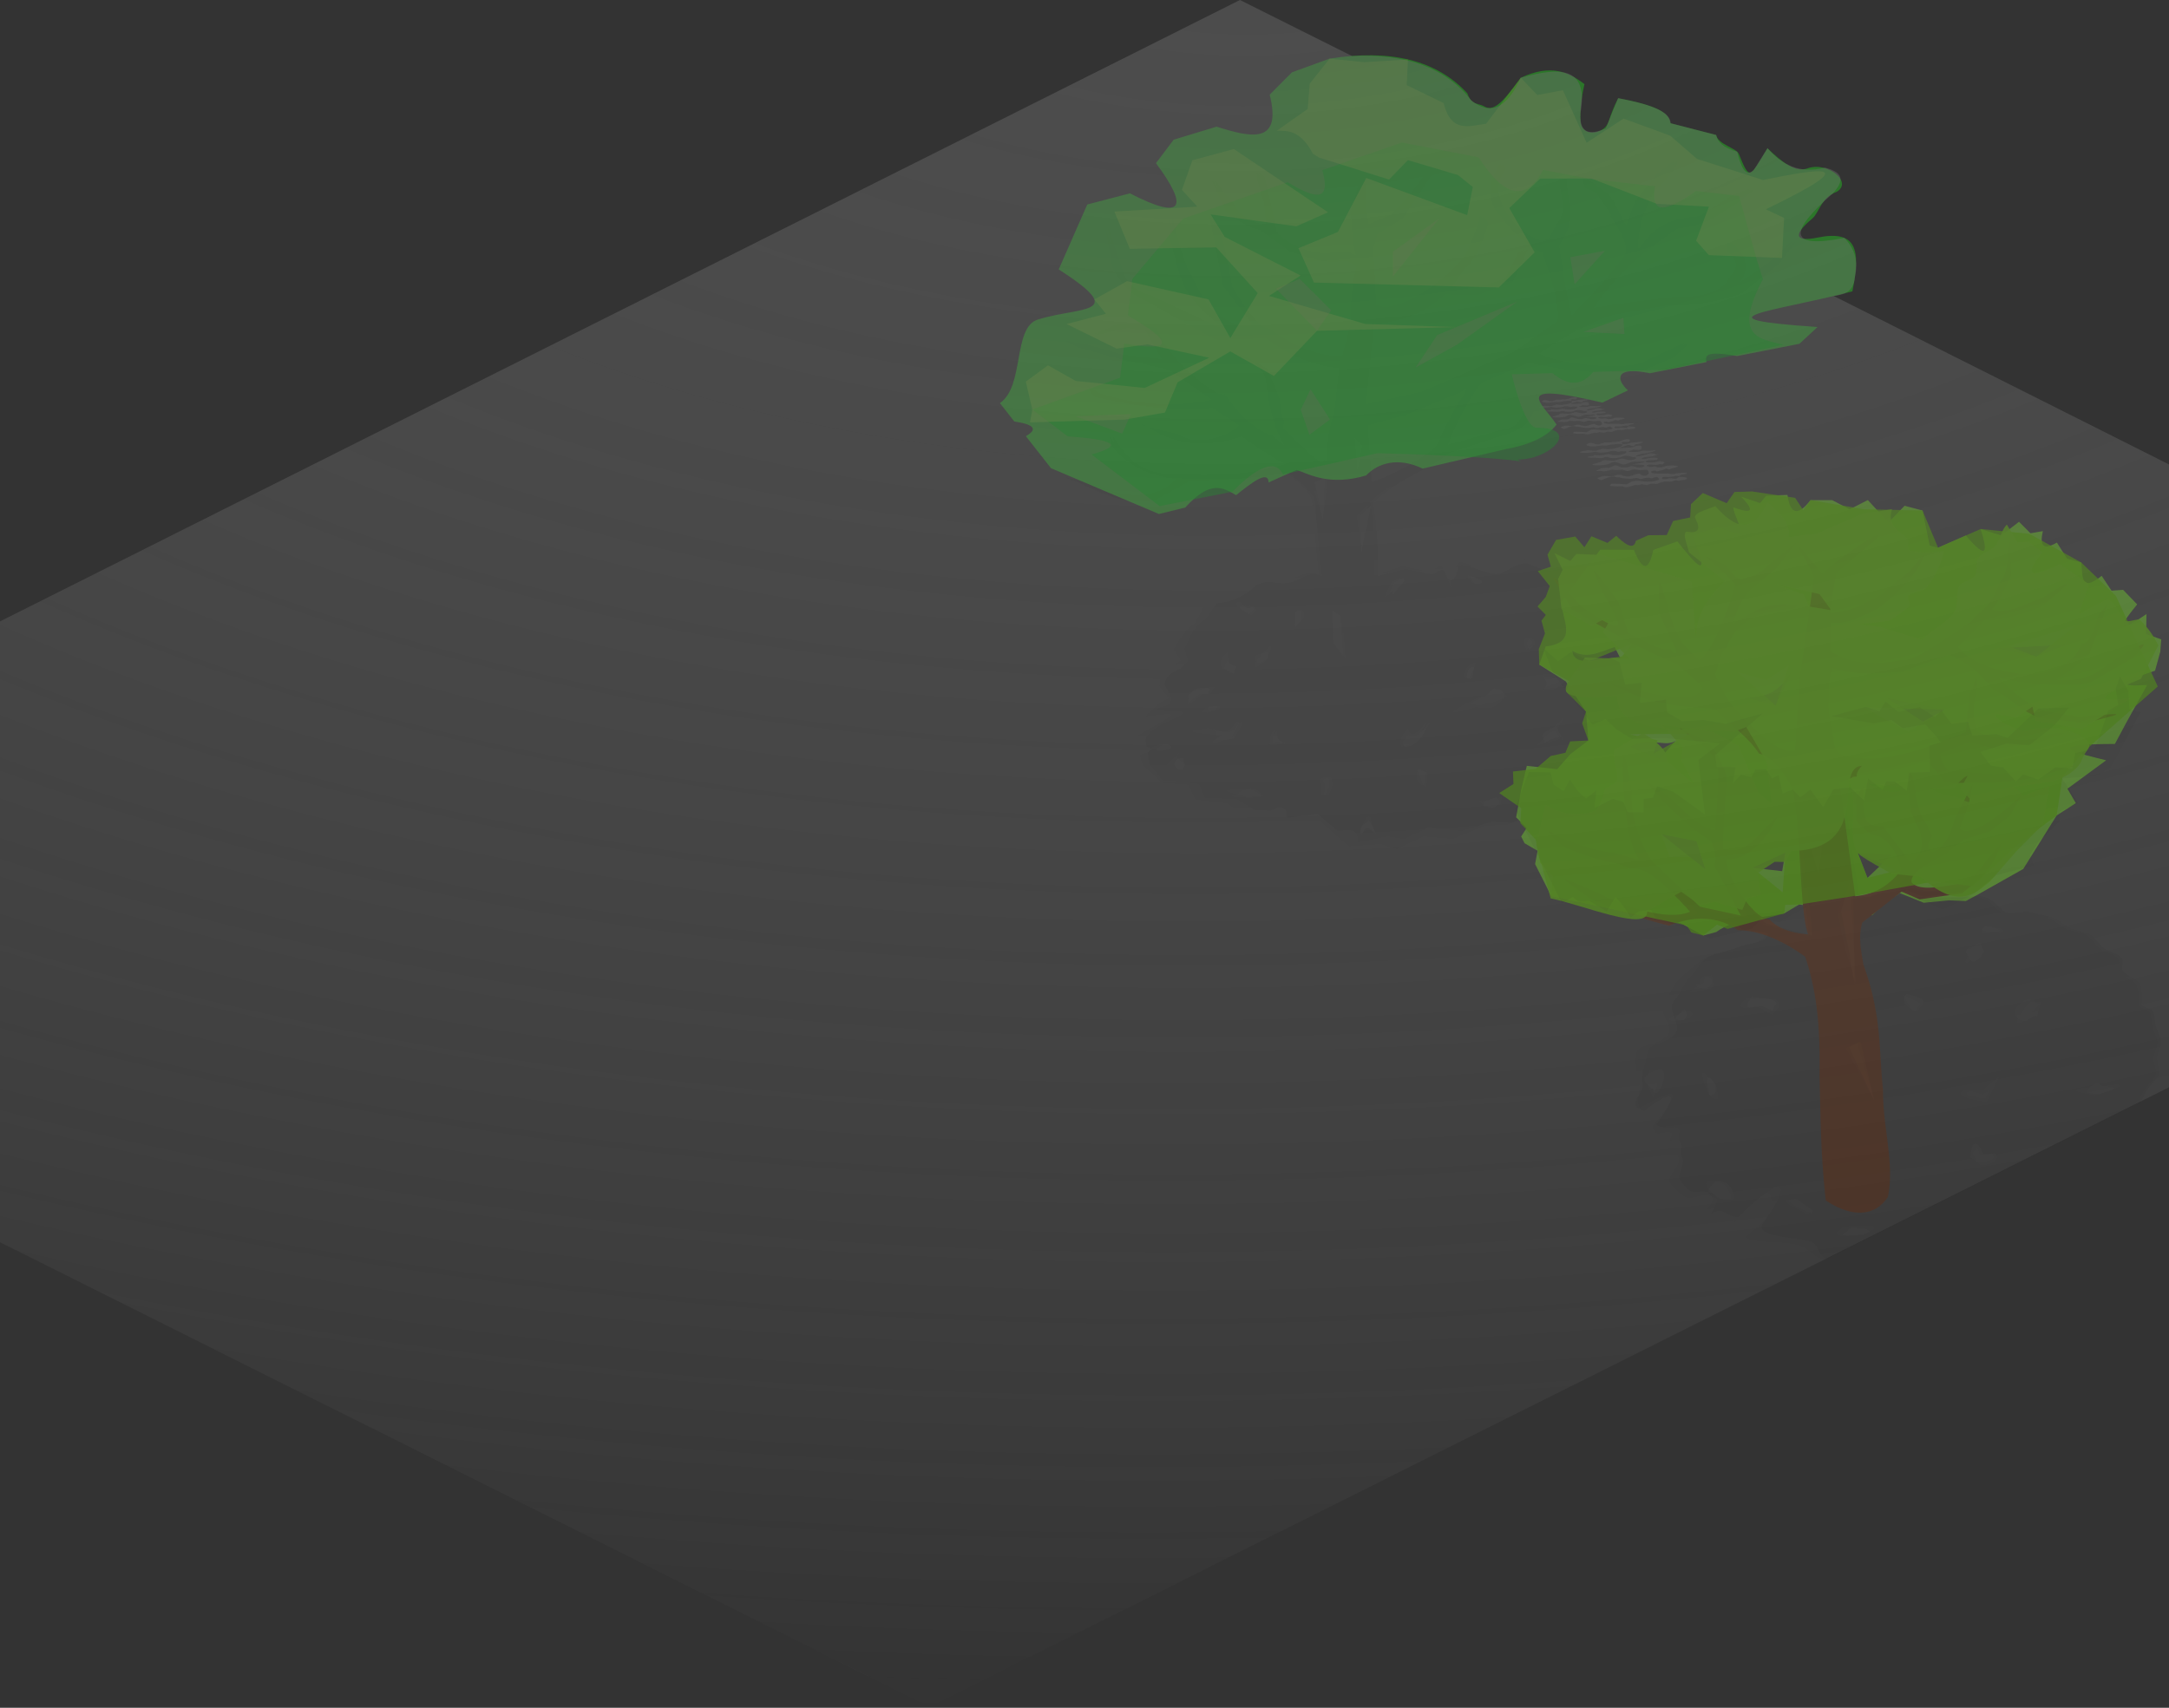 <svg width="1200" height="945" xml:space="preserve" style="fill-rule:evenodd;clip-rule:evenodd;stroke-linejoin:round;stroke-miterlimit:2" xmlns="http://www.w3.org/2000/svg"><rect width="100%" height="100%" fill="#333333" stroke="none"/><defs><radialGradient id="b" cx="0" cy="0" r="1" gradientUnits="userSpaceOnUse" gradientTransform="matrix(-171.727 1001.76 -2003.52 -85.864 686.233 -56.541)"><stop offset="0" style="stop-color:#666;stop-opacity:.5"/><stop offset="1" style="stop-color:#999;stop-opacity:0"/></radialGradient><clipPath id="a"><path d="m1120.45 488.285-5.49-.429c-.47 0-1.11-.074-1.47.105-.19.097-.57 1.117-.47 1.312.07.139.93.427 1.16.472.52.105 1.11.029 1.62.158 1.02.254 2.19-.255 3.21 0 .29.072.67.338.94.472.67.336 2.04-.075 2.62-.367.66-.328 1.28-.872 1.84-1.155.36-.178 1.28.038 1.52.157.07.036 1.17-.534 1.37-.734.14-.144.66.114.79.157.56.187 1.12.367 1.73.367.1 0 .23.123.36.053.61-.303 1.05-.865 1.79-1.05.33-.082 1.96.396 2.36.263.24-.079 1.41-.94 1.68-1.208.06-.061 1.31-.358 1.63-.682.08-.08.66 0 .79 0 .66 0 1.67.213 2.31 0 .18-.062 1.13-.591 1.52-.787.66-.329 1.58.416 2.2.105.38-.189.8-.293 1.16-.473.24-.121.71-.029.94-.105.48-.159.68-.676.95-.944.25-.258-.25-.618-.32-.683-.52-.523-1.86-.585-2.73-.682-.1-.011-.66-.064-.79 0-.62.314-.6 1.131-1.15 1.312-.64.215-1.73-.083-2.36-.21-.14-.028-.92-.182-1.05-.052-.09.091-.64.45-.79.525-.42.211-2.13.14-2.2 0-.06-.117-.21-1.103-.16-1.155.1-.099.1-.233.26-.315.68-.339 1.39 0 2.1 0 .23 0 .52.054.74 0 .97-.243 1.96-.496 2.99-.84.22-.074.61-.013.73.105.06.062.48 0 .58 0 .71 0 .33-.888 1-1.05 3.46-.84 2.69-1.77-.48-1.312-.12.018-1.56.084-2.09.263-.43.142-.62.524-1.16.524-.75 0-1.61.006-2.26-.315-.33-.168-1.21 0-1.57 0-.34 0-.93-.109-1.26 0-.12.041-1.29.08-1.37 0-.01-.012-1.83.002-2.15-.105-.53-.178-1.11-.187-1.68-.472-.18-.089-.31-.465-.42-.682-.37-.741 1.15-1.139 1.73-.945.33.109.55.699.9.525.5-.253 1.96-.99 2.1-.945.3.102 1.29-1.087 1.61-1.169.59-.146 1.28.795 1.84.515.1-.054.59-.606.64-.658.14-.14 2.75-1.213 2.7-1.403-.28-1.139-4.41-.898-5.43-.644-.55.138-.8.56-1.26.787-.46.234-1.14.473-1.84.473-.4 0-.94-.079-1.26-.315-.3-.227-.85-.589-1.2-.473-.85.282-2.01.671-2.68 0-.19-.19-.65.07-.84-.315-.34-.685.32-.868.79-1.102.39-.196 2.35.21 2.57.21.54 0 1.12.062 1.63-.105.22-.075.46-.308.68-.42.39-.194.87.352 1.15.21.33-.161.58-.835.74-1.155.03-.054.12-.351.05-.42-.44-.439-1.14-.555-1.84-.787-.21-.072-.75-.225-.99-.105-.27.134-.47.368-.68.472-.63.312-1.66.525-2.42.525-.94 0-1.63.271-2.47-.315-.12-.084-.33-.151-.42-.314-.33-.666.4-.612.69-.893.43-.438 1.04-.051 1.68-.262.37-.124.75-.158 1.15-.158.37 0 1.22-.115 1.26-.157.2-.203.37-.404.37-.787 0-.118.02-.329-.05-.368-1.78-.889-4.18-.273-5.78.525-.36.18-1.97.165-1.63-.525.2-.381 1.4-.882 1.63-.997.39-.194.99.055 1.42-.158.62-.311 1.42-.213 1.84-.629.1-.104.34-.082.42-.158.14-.143 1.9-1.036 1.9-1.14 0 0-1.9.458-1.94-.425-.54 0-1.91-.453-2.57-.123-.8.397-1.7.906-2.71 1.474-1.36.768-4.95 1.507-1.84-.737 1.13-.817 2.8-.657 4.42-1.474 3.94-1.976 3.2-1.899.49-1.474-1.61.253-3.62-.553-4.42.246-.34.344-1.21.352-1.47.614-.11.108-1.99.119-2.21.123-1.64.025-3.57-.138-.99-1.106.54-.201.37-.737.62-.737.83 0 2.52.52 3.32.123.8-.401.25-2.312 0-2.825-.2-.386-1.96-.376-2.22-.123-.16.164-.57.082-.73.245-.81.803-1.21 1.106-2.71 1.106-.21 0-3.73.442-3.87.305-.51-.519 2.63-1.882 2.89-2.148.78-.781 2.42 1.27 3.2.492.26-.266.13-.992.49-1.106 3.2-1.011 4.91-2.78.24-1.719-1.12.254-2.03.154-2.7.491-.72.362-1.39.86-2.58.86-.16 0-.88.099-.98 0l-.62-.614c-.22-.228.09-.783.25-.86 1.08-.539 3.07.886 3.07-.86 0-.099.08-.779 0-.86-1.16-1.162-3.26-.06-4.3.983-.52.52-1.57.343-1.96.737-.11.102-.93 0-1.11 0-1.29 0-.77.384-2.05.384-.17 0-1.8-.149-1.92-.037-.68.686-1.47.672-2.05 1.25-.71.712-2.91-.603-3.68-.86-1.25-.415-1.66.426-2.09.86-.04.035-.29.568-.13.737 1.19 1.181 3.71 1.404 5.04.737.41-.206 1.16-.087 1.48-.246 1-.502 2.18.142 2.97-.162 3.41-1.323 9.16-1.973 6.52.824-1.21 1.275-4.71 2.04-5.56 2.04-.39 0-2.38-.691-2.83-.245-.5.495-1.71.853-2.21 1.351-.11.112-.93 0-1.11 0-1.06 0-2.17-.467-3.19-.246-2.7.586-4.89 2.083-.61 1.966 1.82-.051 2.86-.141 4.05-.737.59-.294 1.98.251 2.46.491.29.145 1.03 0 1.35 0 1.53 0 2.67-.478 3.93-1.106.8-.402 2.19.083 2.82.246.5.126.99.595 1.48 0 .1-.13 1.38-.274 1.45-.123.11.229 1.29-.162 1.37.084.97 2.901-5.77 3.481-7 2.25-.08-.086-.83-.123-.98-.123-1.36 0-1.7.86-3.07.86-.73 0-1.56.094-2.21-.123-.23-.074-.73-.25-.99-.122-.27.134.1.583-.12.614-2.22.309-4.57 1.559-.12 1.474 2.35-.045 4.14 1.015 5.65-.492.06-.065 1.2-.031 1.23 0 .73.732 2.37.86 3.44.86 1.32 0 2.5-1.006 3.68-1.597 1.34-.667 3.07.123 4.3.737.26.13 1.03-.196 1.23 0 .14.144.22.349.37.492.5.499-.35 1.218-.62 1.351-1.07.537-2.9.562-3.93-.123-1.86-1.239-2.97.011-4.66.86-1.48.737-4.06-.737-5.53 0-.46.23-.57 1.081-1.11 1.351-.68.34-1.08.347-1.6.86-.08.086-1.84.739-1.72.86 1.29 1.295 5.49.546 7.13 0 .77-.255 1.33-1.401 1.97-1.72 1.63-.815 3.86 1.437 5.28 1.72 1.09.22 2.68-1.643 3.85-2.035.58-.193 2.18-.002 2.68-.07 4.96-.666 3.61.719-2.47 2.057-1 .222 5.45-.214 6.01.908.57 1.149-1.97 1.802-2.95 1.474-.89-.298-2.45-1.311-3.44-.983-.43.143-.83.664-1.23.86-.47.235-2.23.117-2.7 0-1.28-.319-2.57-2.137-3.93-1.228-.35.236-.55.817-.98 1.105-.26.17-.62.247-.74.369-.39.395-1.28-.099-1.72.123-.5.248-1.49.02-1.84.368-.18.182-2.05 1.79-2.19 2.065-.06.128 2.1-.177 2.4-.04 2.57 1.157 4.17-1.332 5.56-.919 1.43.422 2.69-.04 4.15-.04.85 0 2.06 1.287 2.85 1.022.68-.225 1.25-.866 1.97-1.105 1.17-.392 2.41.491 3.56.491.66 0 2.84-.6 3.32-.123.23.23.4.69.61 1.106 1.47 2.898-1.52 4.693-3.68 1.72-.11-.155-1.62.277-1.8.395-1.05.703-1.46 1.182-2.63 1.57-1.3.434-2.65-.343-3.68-.86-1.84-.919-2.33.202-3.93.737-1.46.487-3.55-.56-4.91.123-.4.198-2.32 1.365-1.75 1.707.94.571 1.56 1.791 2.67.787 4.55-4.146 5.26-1.429 6.32-1.757.65-.197 1.37.332 1.85.491 1.05.351 2.31.615 3.43.615.39 0 1.27.167 1.6 0 .55-.272 1.94-.815 2.58-.492.38.19 1.11 1.042 1.97.615 1.09-.547 1.78-.86 3.07-.86.55 0 1.07.69 1.72.368.26-.132 1.69-1.377 2.33-.737.3.298.69 1.058.98 1.351.63.627-1.58 1.512-1.84 1.597-1.73.577-4.36.594-6.14 0-1.25-.416-3.62-.343-4.55.614-.57.604-1.14 1.556-1.72 1.843z"/></clipPath></defs><g style="clip-rule:evenodd;fill-rule:evenodd;stroke-linejoin:round;stroke-miterlimit:2"><path d="M831.326 443.433c-3.072-2.967-4.707-2.169 5.416 2.966 19.45 6.743 45.367 8.016 63.601 3.815l-23.883-16.752-31.119-6.904-19.32-5.458c-8.795-5.238-11.5-3.929 1.753-2.111l21.644 6.077 23.307 2.696-8.997-15.785-11.867-1.93-17.324 3.991 9.872-4.13c3.033-1.649 6.315-1.715 9.349-1.928 3.399-.239 3.905-.45 7.305.915l6.822 1.452c7.541 19.747 37.617 41.048 37.617 36.165 7.888 11.967 18.297 20.914 26.186 23.152l10.634 8.481c-5.903-7.932-9.975-20.136-11.907-37.332-.235-4.498-3.068-8.346-8.018-11.665l-9.825-4.945c3.844 1.506 7.145 3.148 9.825 4.945l6.785 3.416 6.585 16.161c2.973 21.881 3.883 7.421 1.981 16.815l13.313 12.781c13.25 12.609 10.419 1.423 12.425 6.536l1.39-15.328 3.676-15.923 2.214-21.303c-12.875-.325-28.182-6.642-41.057-16.696l-11.716.534-16.036.566-41.752-23.233c-4.408-1.686-9.24-6.344-14.864-16.543-4.152-26.149-7.852-32.702 4.785 3.885 3.742 8.166 11.122 10.59 14.864 11.459l43.851 20.552-14.894-13.315c-6.677-7.51-10.044-12.291-13.19-25.097l-3.703-13.698c.359-10.725-2.474-19.633 4.125 5.296l3.413 10.131 7.566 14.586c7.827 15.288 24.127 20.709 30.734 17.716l-16.358-21.259-4.234-22.237-2.205-11.013c-1.854-8.908-4.352-12.505 3.71 4.136l1.627 7.047 4.369 22.075c6.692 11.471 15.084 23.11 20.548 23.53 14.96 10.209 28.515 16.119 42.234 14.861l4.62-17.466c-.106-11.017.645-21.132 2.971-30.933-.444-2.23-4.517-3.925-8.487-4.391-10.636 2.207-20.126-2.151-28.329-4.808l-16.264-11.735c-4.888-.958-10.673-3.487-19.091-10.623l-7.383-16.001c.722-2.361 2.836 5.492 7.675 8.312l5.074 7.991c5.829 4.672 11.572 7.848 16.967 6.781l-1.139-11.6-3.788-12.873c.029-4.374-2.024-5.479 2.473-1.304l2.839 12.441 3.717 17.735c9.029 10.329 26.5 13.596 35.052 11.144 6.945-1.012 3.688.76 10.633 2.181-2.293-7.291-3.903-29.894-1.367-29.55l3.953-14.201c1.389 5.78.373 8.953.997 16.524l1.724 10.539 13.918-5.924 10.202-10.585 8.74-11.881 5.25-5.02-19.37 29.177-13.971 8.561-2.524 8.522c2.285 28.881 1.061 34.825 2.127 30.81 12.828 7.448 43.478-15.814 51.798-28.968l6.33-16.078c.82-1.869-.36-7.161 3.15-.621 1.22 1.22-6.6 22.346-12.5 25.189l-6.77 9.916c10.18 2.087 23.88-.273 31.16-4.115l6.82-13.897 3.54-1.901-8.34 17.832-18.53 6.852-19.21-.113c-10.55 10.482-24.82 15.482-39.022 16.234l-4.481 45.368 33.143-7.497 50.67-22.019 24.1-16.962c.96-7.643-2.14-20.589-8.49-37.969-8.64-3.711-14.83-9.588-23.48-20.596-2.24-2.299-5.48-5.214-5.29-17.255 4.94-11.202 5.95-14.079 6.47-7.641-14.58 15.98 17.56 46.606 26.29 36.973l4.58-8.058c5.52-6.455.76-16.749.96-24.534l2.01-.507c.49 5.835.78 10.762 1.92 13.703.74 9.649.53 14.13-6.03 23.779 1.93 11.038 2.76 22.257 7.52 40.375l18.52-19.373 10.15-12.661c2.66-3.295 6.57-6.461-6.46-24.883 3.16 2.207-3.07-6.152-7.43-12.407l-5.81-2.538c-3.53-7.872-.01-5.002 10.56 3.001l2.85 3.372c9.8 20.311 6.59 11.117 8.77 15.042l5.28-14.107 11.4-14.285c12.66-11.018 11.88-9.758 6.88-1.351l-10.21 10.866-5.44 12.407c-4.37 17.149-3.2 20.734-.22 18.297 8.44-12.12 16.41-16.488 33.36-17.663l17.42-11.288c9.18-3.943 17.13-7.077-.43 4.95-7.47 3.994-13.52 11.079-30.73 12.638-29.37 19.365-40.36 34.663-47.25 44.943 15.23-3.059 34.4-4.987 48.42-6.83 13.17.443 23.98-1.664 28.87-10.277 1.47-2.59 8.32-7.591-1.66-15.348-.63-6.864 2.33-4.747 7.79 3.426 2.2 6.149 1.02 10.724-4.07 16.873l19.85-13.345c18.78-17.993 13.52-12.82 4.01.123l-20.41 16.26c-14.85 5.462-30.89 7.487-42.07 6.868l-28.82 5.079c-14.91 4.516-31.71 14.758-41.76 21.701 14.34 7.3 50.15 8.793 58.41 5.452l12.52-5.841c13.21-5.905 15.59-8.628 4.1 2.228l-17.18 7.279c-21.62 2.634-40.57.482-63.42-4.181l-26.11 11.081c-.63.808-1.34 1.685-2.1 2.626-6.6 9.672-13.68 22.937-16.75 32.609l34.38-9.585c6.33-.459 8.58-6.176 11.39-13.69 6.4-6.995 8.73-9.126 1.02 5.939-2.74 7.245-12.68 10.468-19.83 12.421l-26.38 8.759c-12.02 10.056-24.71 12.183-41.611 27.08 2.29 13.375 2.785 28.424 2.406 40.996l15.505-4.069 14.42 3.065c1.54.199 6.15-4.361 7.22-1.516 4.21 11.136 7.48-.709 7.48-2.033 0-4.996 12.59 2.685 20.72 3.416 4.53.406 13.03-7.528 17.96-5.712 4.44 1.637 6.89 3.08 11.24 3.75 4.31.666 11.54-3.405 15.95-3.42 5.6-.018 9.85 2.582 16.21 1.702l34.01 35.063-35.8 91.036-36.24 9.641-13.32 5.173-11.98-.356-16.89 5.042-18.37-1.852-13.62 6.35-8.891-1.531-16.214 3.319c.207-9.775-9.424-5.652-11.57-6.375l-10.961-9.218-17.011 2.192c.167-3.463-.641-8.399-9.025-4.053l-8.555-.189-10.195-6.067-17.512-.706-3.459-7.701-14.304-1.702-5.42-.091-7.347-9.107-1.147-6.534c2.775-1.852 2.692-2.887-.531-3.025l-.684-3.893c1.938-8.256 18.006-11.268 20.786-15.083.967-1.326-16.233-.426-14.899-1.745 1.224-1.21 5.829-1.748 7.353-2.995l1.378-3.009-4.024-7.966c.424-3.64 2.702-6.234 8.796-8.565l4.023-4.201-1.97-7.073c4.517-9.531 7.277-13.701 11.704-15.805l6.327-9.185c7.001-.428 14.713-3.171 21.714-9.871 7.732-3.811 10.01-.353 17.634-1.372 5.738-.767 12.905-7.614 18.725-3.787l-3.701-38.678c.804-5.349-5.187-11.598-14.965-18.711-15.48 2.597-34.051 4.331-53.941 4.282l-19.297 10.738c-15.564 2.843-25.285-1.381-39.632-8.271-5.29-2.459-10.395-4.166-12.249-4.75h-.001c-1.039-.304-.915-.289.001 0 1.827.534 7.25 2.052 18.276 4.798 16.713 8.049 36.779 8.978 46.744-3.44-11.803.168-27.28-6.509-35.435-17.286-2.298-10.494-1.625-4.223 5.778 3.802 10.6 12.42 24.728 11.328 34.112 11.582 20.621.818 40.146-.576 56.358-5.931-3.548-.73-14.104-7.902-25.589-15.687-16.532 5.039-33.064 6.934-49.596-3.862-8.152-3.501-8.827-3.106-3.142-1.311 3.383 1.069 9.017 2.634 16.666 4.169 9.266 6.836 27.547 3.193 35.596-4.565l-15.752-10.215c-23.173 2.026-41.717-.487-64.89-5.758a16.944 16.944 0 0 0-3.556-4.977zm150.322 247.913c2.292-7.994 4.86-3.673 8.667 0l-3.175-6.515c-1.197-.86-1.478-3.586-2.674-1.134-4.811 2.55-3.898 5.1-2.818 7.649zm75.912-17.852c-2.71 1.73-3.16 3.419-6.32 1.558-5.01.183-1.49-1.812-.18-3.431 8.3-3.161 4.08-.846 6.74-.245zm-137.068-3.361c5.785-.805 8.747-.328 5.198-2.338-3.173-3.578-6.419-4.147-12.601-.373 2.693 1.645-13.241 1.759 7.403 2.711zm44.137-11.194c-1.135-.336-7.375.969-3.54 3.538l-.278 4.39c-.418 2.781.751 1.713 2.146 1.773 2.297-2.944 2.989-6.155 1.672-9.701zm53.111-4.325c-1.46 2.939-.3.615-4.98-.365-1.81 7.07.22 8.056 4.69 9.74zm-134.568-6.54c-.809 2.716 2.255 2.796-.763 6.271-3.873.147-2.333.624-4.856-2.83 1.138-.252-.024-3.497 5.159-3.291zm-11.788-7.104c.974-.666 2.846-.489 3.997.087 1.15.575 1.228 1.47.173 1.998s-4.061.815-5.343.923c-5.229.441.425-2.495 1.173-3.008zm133.906 1.229c-1.96-3.269-.41-3.425 2.21-7 4.32 4.103 9.16-4.639 12.12-7.229l-4.94 8.536c-3.34 4.625-6.36 5.055-9.39 5.693zm83.96-11.801c-10.42 5.319-7.34 3.888-6.53 9.206 15.21-7.498 7.19.956 10.46-1.748l-2.48-4.176zm-156.4 9.135c-2.609.909 1.539-1.82 7.348.942-3.51-2.482-5.934-1.007-5.202-7.554-1.776 2.011-3.353 4.059-2.146 6.612zm-19.845-10.169c-1.895 3.657-4.625 6.48-14.286 2.371l2.23 2.449c-.542 1.828 2.538 2.189 2.538 2.189-5.577 2.889.705 1.368 2.508 1.797l4.773-.778c6.459-10.294 5.28-10.403 2.237-8.028zm-14.288-9.793c1.345-.004 2.984-.688 3.974-.192.991.495.819 1.385-.384 1.987-1.203.601-7.92 2.071-6.858 1.754 2.726-.813-1.145-3.534 3.268-3.549zm151.653-6.034c-13.33 5.81-7.23 4.613-3.56 5.689 4.08-1.41 8.95-1.223 15.28-5.33-3.1-1.164-1.76-3.869-6.31-3.972-.28-.189-.58-.38-.91-.574zm-153.704-2.151c-.546 2.711 2.23 1.811-2.887 1.358l-7.771 6.016c-2.097-.134 1.496-3.291-.988-5.079 2.703-1.812 3.81-3.522 3.81-3.522 5.99-1.843 10.278-.795 7.836 1.227zm184.694-.867c2.7-1.825 3.78-4.114 0-7.79 3.64-.233 6.69 1.625 8.95.808l3.51 2.308c-3.72 3.92-7.84 5.69-12.46 4.674zM923.608 591.27c.947-.473 4.986-1.996 5.791-1.594.806.403.514 3.491-.434 3.964-.947.474-3.543 2.477-4.356 2.089-3.369-1.609-1.948-3.985-1.001-4.459zm118.142 13.219c-1.72-.148-2.63-1.006-1.64-3.563 1.26-3.467 1.06-2.779 3.84-3.234-1.27 4.805-.33 5.605-2.2 6.797zm-130.982-2.928-4.359-2.546c-1.938-1.591-.781 1.523.517-5.031 3.609 3.96 5.78 2.508 4.915 4.61-.793 1.929-.733 3.05-1.073 2.967zm60.718-9.531-5.418-7.096-.774-18.815 4.634 3.413zm102.484-9.774c-1.44 1.628-1.31 3.687.57 6.218l3.01-3.768c-.27-1.739-1.2-2.819-3.58-2.45zm-128.006-7.97c-2.392 2.753-1.148.257-1.426-6.66 3.24-2.308 5.502-2.396 5.429 2.826zm-25.435-5.046c2.542-3.021 4.448-2.752 1.016-5.071-1.446.519-2.775 2.216-5.628-.429-4.091 1.054-.197 2.596 4.612 5.5zm78.076-11.289c.456-4.958-3.781 2.012 1.278-7.049 5.457-2.428 4.377-3.068 5.317-.676zm49.385-8.091c-1.34-.56-3.25-1.378-5.94-2.542-.36.845.02 2.054 2.68 4.405 2.84.257 4.03-.314 3.26-1.863zm-66.584-14.991-.922-20.551 6.231-5.842zm-21.421-18.723-4.428-20.522 7.4-3.506zm19.72-20.133-2.337-26.874 6.232 6.232zm64.755-54.286c1.41-.459 2.62-.866 3.34-1.32-.47-.29-1.17.19-3.34 1.32-2.71.884-6.15 1.96-8.23 3.939l-30.14 12.444-21.33 5.925 2.287 31.257c4.52-.116 39.313-17.178 39.893-25.144l9.74-18.315c2.44-2.377 3.81-7.278 5.68-9.058.82-.395 1.52-.745 2.1-1.048z" style="fill-opacity:.05" transform="translate(-228.212 -228.694)"/></g><path d="M601.429 214.458c-3.072-2.967-4.707-2.169 5.416 2.966 19.45 6.743 45.367 8.016 63.6 3.815l-23.882-16.752-31.12-6.904-19.32-5.458c-8.794-5.238-11.5-3.929 1.754-2.11l21.644 6.076 23.307 2.696-8.997-15.785-11.867-1.93-17.324 3.991 9.872-4.13c3.033-1.649 6.315-1.715 9.349-1.928 3.399-.239 3.905-.45 7.305.915l6.822 1.452c7.54 19.747 37.617 41.048 37.617 36.165 7.888 11.967 18.297 20.914 26.186 23.152l10.634 8.481c-5.903-7.932-9.975-20.136-11.907-37.332-.235-4.498-3.068-8.346-8.018-11.665l-9.825-4.945c3.844 1.506 7.145 3.148 9.825 4.945l6.785 3.416 6.585 16.161c2.973 21.881 3.883 7.421 1.98 16.815l13.314 12.781c13.25 12.61 10.419 1.423 12.425 6.536l1.39-15.328 3.676-15.923 2.213-21.303c-12.874-.325-28.181-6.642-41.056-16.696l-11.716.534-16.036.566-41.752-23.233c-4.408-1.686-9.24-6.343-14.864-16.542-4.152-26.15-7.852-32.702 4.785 3.885 3.742 8.166 11.122 10.59 14.864 11.458l43.85 20.552-14.893-13.315c-6.677-7.51-10.044-12.29-13.19-25.096l-3.703-13.698c.359-10.725-2.474-19.633 4.125 5.296l3.413 10.13 7.566 14.586c7.827 15.288 24.127 20.71 30.734 17.716l-16.358-21.258-4.234-22.237-2.205-11.013c-1.854-8.908-4.352-12.505 3.71 4.136l1.627 7.047 4.369 22.075c6.692 11.47 15.084 23.11 20.548 23.53 14.96 10.208 28.515 16.118 42.233 14.86l4.62-17.466c-.106-11.017.645-21.131 2.971-30.932-.444-2.23-4.517-3.925-8.487-4.391-10.635 2.207-20.125-2.151-28.328-4.808l-16.264-11.735c-4.888-.958-10.673-3.487-19.091-10.623l-7.383-16.001c.722-2.361 2.836 5.492 7.675 8.312l5.074 7.99c5.829 4.673 11.572 7.849 16.967 6.782l-1.14-11.6-3.787-12.873c.029-4.374-2.024-5.48 2.473-1.304l2.839 12.44 3.717 17.736c9.029 10.329 26.5 13.596 35.051 11.144 6.945-1.012 3.688.76 10.633 2.18-2.293-7.29-3.903-29.893-1.367-29.55l3.953-14.2c1.39 5.78.373 8.953.997 16.524l1.724 10.539 13.918-5.924 10.202-10.585 8.74-11.881 5.25-5.02-19.37 29.177-13.97 8.56-2.525 8.523c2.285 28.88 1.061 34.824 2.127 30.81 12.828 7.447 43.478-15.814 51.798-28.968l6.33-16.078c.82-1.87-.36-7.161 3.15-.621 1.22 1.22-6.6 22.346-12.5 25.189l-6.77 9.916c10.18 2.087 23.88-.273 31.16-4.115l6.82-13.897 3.54-1.901-8.34 17.832-18.53 6.851-19.21-.113c-10.55 10.482-24.82 15.482-39.022 16.234l-4.48 45.368 33.142-7.497 50.67-22.019 24.1-16.962c.96-7.643-2.14-20.588-8.49-37.968-8.64-3.711-14.83-9.588-23.48-20.596-2.24-2.3-5.48-5.214-5.29-17.255 4.94-11.202 5.95-14.08 6.47-7.641-14.58 15.98 17.56 46.606 26.29 36.973l4.58-8.058c5.52-6.455.76-16.75.96-24.534l2.01-.507c.49 5.835.78 10.762 1.92 13.703.74 9.649.53 14.13-6.03 23.779 1.93 11.038 2.76 22.256 7.52 40.374l18.52-19.372 10.15-12.661c2.66-3.295 6.57-6.461-6.46-24.883 3.16 2.207-3.07-6.152-7.43-12.407l-5.81-2.538c-3.53-7.872-.01-5.002 10.56 3l2.85 3.373c9.8 20.31 6.59 11.117 8.77 15.042l5.28-14.107 11.4-14.285c12.66-11.018 11.88-9.758 6.88-1.351l-10.21 10.866-5.44 12.407c-4.37 17.149-3.2 20.734-.22 18.297 8.44-12.12 16.41-16.488 33.36-17.663l17.42-11.288c9.18-3.943 17.13-7.077-.43 4.95-7.47 3.994-13.52 11.079-30.73 12.638-29.37 19.365-40.36 34.663-47.25 44.942 15.23-3.059 34.4-4.987 48.42-6.83 13.17.443 23.98-1.664 28.87-10.276 1.47-2.59 8.32-7.591-1.66-15.348-.63-6.864 2.33-4.747 7.79 3.426 2.2 6.149 1.02 10.724-4.07 16.873l19.85-13.345c18.78-17.993 13.52-12.82 4.01.123l-20.41 16.26c-14.85 5.461-30.89 7.486-42.07 6.867l-28.82 5.08c-14.91 4.515-31.71 14.757-41.76 21.7 14.34 7.3 50.15 8.793 58.41 5.452l12.52-5.84c13.21-5.906 15.59-8.629 4.1 2.227l-17.18 7.28c-21.62 2.633-40.57.481-63.42-4.182l-26.11 11.081c-.63.808-1.34 1.685-2.1 2.626-6.6 9.672-13.68 22.937-16.75 32.61l34.38-9.586c6.33-.459 8.58-6.176 11.39-13.69 6.4-6.995 8.73-9.126 1.02 5.94-2.74 7.244-12.68 10.467-19.83 12.42l-26.38 8.76c-12.02 10.055-24.71 12.182-41.61 27.08 2.29 13.374 2.784 28.423 2.405 40.995l15.375-5.317 14.55 3.064c1.68.22 6.51-4.994 7.92-1.988 8.55 18.226 1.05 10.652 8.03-2.316 1.94-3.61 13.39 4.87 19.47 3.894 5.29-.847 12.09-4.676 17.26-5.989 4.6-1.166 8.98 3.635 13.32 4.305 4.32.666 10.16-2.157 14.57-2.172 5.6-.018 9.85 2.582 16.21 1.702l34.01 35.063-35.8 91.036-36.24 9.641-15.53 7.042-12.15.323-17.54 7.342-16.35-1.439-14.77 7.047-9.11-2.797-17.309 1.279-8.095-6.818-10.572-9.794-21.648 2.598 1.328-3.138c-8-1.43-12.654.874-19.248-.594l-9.515-6.067-17.172-2.066-3.97-8.21-14.474-1.022-10.897-10.048-1.56-5.449c7.43-2.134 9.628-4.028-1.517-5.305l-1.258-4.398c25.569-14.636 25.69-13.724 6.786-11.684-1.632.176 2.119-2.635 3.453-3.954 1.224-1.21 2.6-2.427 4.125-3.674l4.606-2.33-5.272-6.579c.424-3.64.38-8.3 6.475-10.632l5.383-3.69-3.974-6.054c2.97-5.55 6.529-10.63 11.669-14.446l7.378-13.568c7-.428 14.002-1.337 21.003-8.037 7.732-3.81 13.78-1.122 21.403-2.14 5.738-.768 13.044-6.506 18.864-2.679l-3.701-38.678c.804-5.349-5.187-11.598-14.965-18.71-15.48 2.596-34.051 4.33-53.941 4.281L637.74 276.16c-15.564 2.843-25.285-1.38-39.632-8.27-5.29-2.46-10.395-4.167-12.25-4.75-1.04-.305-.915-.29 0 0 1.828.533 7.25 2.051 18.277 4.797 16.713 8.05 36.779 8.978 46.744-3.44-11.803.168-27.28-6.509-35.435-17.286-2.298-10.494-1.625-4.223 5.778 3.802 10.6 12.42 24.728 11.328 34.112 11.582 20.62.818 40.146-.576 56.358-5.93-3.548-.73-14.104-7.903-25.59-15.688-16.531 5.04-33.063 6.934-49.595-3.862-8.152-3.5-8.827-3.106-3.142-1.31 3.383 1.068 9.017 2.633 16.666 4.168 9.266 6.836 27.547 3.193 35.596-4.565l-15.752-10.215c-23.173 2.026-41.717-.487-64.89-5.758a16.944 16.944 0 0 0-3.556-4.977zM751.75 462.371c4.578-4.342 7.328-3.985 8.667 0l-2.26-10.174c-1.197-.859-2.393.073-3.589 2.525zm78.312-16.769-8.72.475-3.19-2.83c10.96.381 10.8-2.235 12.88-2.409zm-139.467-4.444c5.785-.805 8.747-.328 5.198-2.338-3.366-2.802-8.834-2.304-14.131-2.073-2.39 1.014-8.374-.002 8.933 4.411zm44.136-11.194c-1.135-.336-7.374.97-3.54 3.538l-.277 4.39c-.418 2.781.75 1.713 2.146 1.773 2.296-2.944 2.988-6.155 1.671-9.7zm56.361-11.42c-1.8 5.628-3.99 9.344-8.11 3.844l4.57 12.626zm-139.875-.703c-.81 2.716 7.285 5.54 4.268 9.016l-10.078-3.674 5.81-5.342c.168-.563.717-1.12 1.827-1.68zm-9.73-5.846c1.127-.348 2.846-.489 3.997.087 1.15.575 1.228 1.47.173 1.998s-2.722-.259-3.997-.087c-8.6 1.163-3.895-.848-.173-1.998zm133.905 1.23c-1.96-3.27.84-6.856 3.47-10.43 1.93 8.088 7.26-.144 10.86-3.8l-4.94 8.536c-3.34 4.625-6.36 5.055-9.39 5.693zm90.09-16.492-15.4 15.955 13.2-3.807-2.48-4.176zm-162.53 13.825c-2.521 2.303 1.77 1.88 7.349.942-3.51-2.482-5.934-1.007-5.202-7.554-1.776 2.011-3.353 4.06-2.146 6.612zm-19.844-10.169c-1.895 3.657-4.625 6.48-14.286 2.371l-9.113 1.513c-.542 1.83 16.51 2.44 16.51 2.44-5.576 2.888-6.155 4.111-4.352 4.54l9.004-2.836c6.459-10.294 5.28-10.403 2.237-8.028zm-14.288-9.793c1.203-.6 2.984-.688 3.974-.192.99.495.819 1.385-.384 1.987-1.203.601-5.868 2.25-6.858 1.754-.991-.495 2.065-2.947 3.268-3.549zm151.652-6.034c-26.72 13.176-15.14 9.946-3.68 6.718 6.21 1.091 12.13 1.351 15.4-6.359 2.53-3.415.5-4.772-6.31-3.972-.28-.189-.58-.38-.91-.574zm-149.701-2.952c-.546 2.712-1.772 2.612-6.89 2.16l-7.77 6.015c-3.845 1.44-3.115.86-.988-5.079 2.703-1.812 10.67-3.522 10.67-3.522 5.99-1.843 7.42-1.595 4.978.426zm180.691-.066c2.7-1.825 3.78-4.114 0-7.79 3.37 2.2 6.51 3.238 8.95.808l3.51 2.308zm-156.52-15.536c12.41-15.858 7.403-4.639 7.003-3.832-1.19 2.398.296 2.693-6.807 6.928-.773.461-.848-2.262-.195-3.096zm116.91 9.506c-1.72-.148-2.63-1.006-1.64-3.563 1.26-3.467 3.58-4.837 6.35-5.293-1.26 4.806-2.84 7.664-4.71 8.856zm-130.981-2.928-4.36-2.546c-2.928-3.176-.608-6.352 2.802-9.528-.292 4.111.903 7.051 2.63 9.107 1.343 1.597-.732 3.05-1.072 2.967zm63.483-8.569-6.62-8.179-2.337-18.694 7.4 3.894zm99.718-10.736c-1.44 1.628-1.31 3.687.57 6.218l3.01-3.768c-.27-1.739-1.2-2.819-3.58-2.45zm-126.201-4.843c-2.392 2.753-2.952-2.87-3.23-9.787 3.24-2.308 5.502-2.396 5.429 2.826zm-27.24-8.173c2.543-3.02 4.449-2.752 1.017-5.07-1.446.518-3.232.271-6.085-2.374-4.091 1.054.26 4.54 5.069 7.444zm78.076-11.289c-1.699.33-5.162 5.402 1.278-7.049 5.457-2.428 4.377-3.068 5.317-.676zm49.385-8.09a559.06 559.06 0 0 1-5.94-2.543c-.36.845.02 2.054 2.68 4.405 2.84.257 4.03-.314 3.26-1.863zm-64.78-14.51-2.726-21.033 6.231-5.842zm-21.42-19.085-6.232-20.642 7.4-3.506zm17.915-20.253-2.337-26.874 6.232 6.232zm64.755-54.286c1.41-.459 2.62-.866 3.34-1.32-.47-.29-1.17.19-3.34 1.32-2.71.884-6.15 1.96-8.23 3.94l-30.14 12.443-21.33 5.925 2.287 31.257c6.587 3.098 40.213-15.789 39.893-25.144l9.74-18.315c2.44-2.377 3.81-7.278 5.68-9.058a73.4 73.4 0 0 0 2.1-1.048z" style="clip-rule:evenodd;fill-opacity:.02;fill-rule:evenodd;stroke-width:1;stroke-linejoin:round;stroke-miterlimit:2"/><g style="clip-rule:evenodd;fill-rule:evenodd;stroke-linejoin:round;stroke-miterlimit:2"><path d="M581.2 721.026c-14.829 4.39-30.234 4.752-44.127 15.689l-8.366 2.975-14.649-6.794-84.114-10.704-10.496-19.921 1.59-8.787-8.433-4.2-2.21-4.195 3.565-5.814-6.828-6.412 3.244-18.003 3.687-15.964 19.724.572 8.558-10.47 11.706-9.847-1.555-18.664-13.154-18.476-17.175-9.52 4.154-12.156c21.524-4.105 10.568-18.467 10.086-29.521l25.365-36.242 21.83-1.675c5.665 13.839 9.788 12.763 12.601-.967l15.624-6.838c12.49 14.764 22.312 24.809 9.968-4.362l16.328-7.146c23.872 7.896 11.854-2.472 9.91-13.653 14.316 4.136 12.824.024 5.265-7.254l12.236 3.137 3.934-5.097 13.841-1.678c1.777 12.224 6.569 13.678 15 2.136l13.994-1.156 11.424 5.054 11.785-6.972 13.41 13.446 10.468-11.708 11.63 2.114 4.676 22.39 5.434.94 18.029-9.395c14.515 15.885 14.101 8.631 9.578-4.992l13.467 3.077 11.483-9.848 7.448 6.859 8.034-2.06c-2.078 9.051-.222 12.859 9.11 6.698l6.62 9.886 9.162 1.719c1.172 7.544-1.12 20.418 13.29 7.595l6.405 9.109 7.524-1.15 9.138 8.718c-15.462 19.944-8.929 17.208 6.044 5.766l-.277 12.991 9.855 2.644-.613 8.045-3.407 12.651c-26.566 10.785-22.289 12.183-5.111 9.655l-13.685 25.851-7.27 14.204c-50.694 4.291-23.778 8.086-5.664 11.065l-25.174 20.547 5.449 8.923-12.446 9.029-21.679 36.517-29.056 18.773-8.222 5.112-10.877.464-16.487 2.903-15.56-5.004-12.971 10.187-4.909 5.704-47.437-3.11zm-1.322-27.344-19.379-.629 21.489-11.64zm-78.475-17.641 22.833 2.686 5.82 17.908zm133.86 17.46-6.268-15.669 22.204-.793zM481.171 621.07c13.168-8.953 26.122.606 31.579-8.868l-12.449 15.092zm166.507-45.476 37.727 4.641-14.172 8.79zm-91.484 7.138c16.04-.471 24.11-8.911 29.944-19.587l-10.418 23.357zm-81.381-18.657c-8.072-1.583-29.955 10.337-31.218-2.309 9.014 4.691 16.798-.072 27.512-4.725zm245.219-26.698 44.063-5.863-19.147 9.324z" style="fill:#4d8323" transform="matrix(.852 .07 0 .852 491.925 -149.554)"/><path d="M603.216 861.614c10.378 9.805 25.345 10.091 40.356-5.263-4.872-30.439-10.057-48.713-17.452-78.868-6.106-21.149-13.099-46.968-11.307-76.016 9.051-10.264 23.382-22.03 38.504-24.705 8.663-9.796 23.877-15.042 43.249-11.097 25.427-12.002 31.98-17.077 45.13-25.805 21.026-22.532 17.105-18.293-5.839-2.92-4.124 4.229-36.2 26.793-55.096 22.457 24.094-43.186 26.402-28.694 37.521-38.658 10.731-3.731 21.272-9.599 31.697-16.776 10.403-12.708 8.576-15.327 1.309-6.47-10.866 6.932-21.55 12.951-31.61 15.805l-15.553 7.776c5.496-10.598-.324-40.129-3.929-55.278-4.396-17.013-5.739-15.825-2.623 11.964 4.801 14.046 3.517 32.279-.781 44.809l-23.206 34.916-24.661 10.438 8.489-34.513c-4.031-5.726-2.245-10.179-2.558-15.285 9.011-8.601 16.817-19.009 23.673-30.843l8.391-14.849c-20.128 16.824-20.122 32.246-36.36 39.064l-11.869-34.534c-1.141-10.118 2.003-18.094 9.638-23.825 11.694-15.904 9.657-10.473-4.427-.598-8.326 6.48-8.644 17.276-9.938 26.392 0 0 13.681 39.043 14.96 45.218-5.547 1.935-11.44 5.666-27.599-6.043-15.622-9.837-16.038-10.782-5.332.443 15.992 13.66 26.443 13.963 31.794 12.422 5.297 4.414-5.442 41.146-16.414 42.493-3.904 7.419-12.273 11.49-22.245 14.358 1.662-16.93-16.279-76.297-14.781-93.805 2.721-12.7 7.761-21.838 15.121-25.26 4.467-12.543 11.9-18.894 19.64-32.337 11.717-5.531 30.818-5.39 56.062-23.499 30.127-21.613-39.324 24.392-50.454 8.57-1.194-1.698 1.857-4.164 3.406-7.065l8.319-11.616c23.078-15.041 39.618-30.308 58.147-46.865 5.904-24.197 12.75-33.594-7.138-.138-30.076 31.843-18.877 8.641-15.279-9.618 2.071-16.111 4.248-18.895-8.89 10.622l-.907 20.902c-8.477 6.663-18.446 15.459-24.014 15.359-6.863 9.969-1.529-7.577.893-25.504-4.745-15.024-6.404-27.517-6.583-6.014-.157 21.052-1.818 25.56-3.508 29.756l-7.862 12.314c-8.147-5.238-18.898-16.003-35.816-43.207 10.273-19.864 23.63-28.411 3.051-13.526-2.422 5.937-5.493 11.334-9.361 10.833-4.403-.569-12.625-1.324-18.025-5.886-30.684-13.845-25.851-15.022-4.984 2.974l18.875 9.437c12.5 6.67 17.899 20.466 19.832 20.501-27.624-9.019-24.12-7.896-37.606-6.051-3.631 2.464-12.134 1.027-4.356 3.491 16.424-2.107 35.804-2.034 49.077 16.349 5.679 2.826 6.242 7.944 11.922 15.318-3.192 23.236-10.83 30.318-17.337 41.506-4.854 7.566-14.468 16.983-20.838 15.452L569.955 525.6l-25.543-59.332c-3.299-1.949 14.644-46.71-6.174-2.607-.782 1.657-3.277-1.678-4.936-2.499a341.244 341.244 0 0 0-10.723-5.07c-17.429-7.873-32.092-12.737-25.448-7.613l31.837 16.487 10.764 23.826c-10.402 2.49-20.725-.018-37.193-5.11-6.085-4.46-16.007-7.442-22.515-12.141l-10.435-7.773c5.644 11.789 29.85 24.857 40.049 29.055 17.161 3.876 21.67 5.094 31.242 2.895l5.197 17.192c-10.944 12.601-27.948 14.14-44.966 14.593-5.276 2.406-27.426-6.437-51.008-16.235-5.47-5.485-13.336-4.336-25.179-21.813-8.397-2.411-18.783-50.357-7.385-1.748 7.041 8.185 14.051 16.511 18.059 18.632-6.977 5.757-21.435.901-34.546-1.008-24-9.055-23.431-7.349 1.706 5.116 12.6 2.917 33.232 4.591 38.232 1.427l22.838 13.994c-5.314 10.932-17.665 18.37-32.076 23.238-15.516 6.989-39.799 3.31-47.754-10.804-2.467 2.264-8.888-2.966-15.919-15.916l-7.391-5.117 20.166 28.911c13.629 7.652 18.54 9.973 26.747 11.662-5.677 2.346-18.771 4.434-29.305.305l-16.433-6.617c-25.422-8.642-18.416-4.97-8.566 2.124l31.74 10.532c10.447 1.316 50.872-9.168 58.017-14.721-4.841 10.508-16.281 22.67-24.153 27.114l-20.78 7.887c-36.312 3.048-26.86 3.007-2.754 4.436l29.417-9.139 7.89-6.462c5.491-6.138 11.51-13.869 15.565-15.667 9.861-19.954 14.345-21.51 22.509-27.888l33.1 4.982c21.154-2.023 33.29-4.635 44.207-10.969 11.509 22.197 10.704 39.337 10.962 44.45 1.975 7.623.669 11.937-11.002 15.012-8.681 2.211-16.262 4.697-43.493 2.27l-31.154-5.347-9.016-23.284c-8.887-9.464-6.615-13.072-6.405-4.343 4.968 8.952 8.87 18.197 8.399 28.646l-8.399 5.589c-9.004 1.168-23.465 9.274-37.777 4.57-14.778 2.328-13.109.516 10.026 4.362l27.751-1.666 14.738-7.39 21.194 3.989c-.523 7.159-.481 12.662-7.161 12.844l-24.205 6.626-28.614 1.833c-36.845 3.666-23.952 1.37-1.393 5.036 22.139.317 42.605-3.133 62.587-7.671l7.682-15.353 24.205 1.228 21.317-.573 14.781 1.706 2.274 19.897 7.081 53.441c-6.995.442-19.226.912-33.807-10.781-.42-8.45.809-21.965 12.517-25.867 1.539-.958 4.055-4.396 7.502-10.2l-3.526-13.983c-8.954-10.204-7.242-8.546-4.068 3.992 2.924 11.258 1.994 14.302-8.366 16.329l-10.813 24.354c-3.559 1.665-12.444-2.352-11.945-17.037l2.482-12.961-3.185-16.475c-2.02-7.926-1.475-12.029-4.034-5.947.19 9.579 3.455 24.085-.928 32.139l-1.391 7.922c11.908 12.344-3.882 16.397-17.041-7.419l-18.083-20.458 6.254 12.507 10.047 14.385c-5.551 5.217-19.562 1.102-44.828-13.396l10.314 11.144 15.425 7.306 18.037 2.016c6.88 3.064 11.539 5.388 13.872 6.936 21.635 5.411 26.676 9.637 27.061 13.531-3.338 6.409-16.013 6.317-31.51 6.647-6.797-3.029-14.726-5.506-19.629-10.983-17.817-12.7-15.982-13.033-9.537-4.503 4.946 6.363 11.038 12.24 20.297 16.774l10.04 5.024 28.22-1.332 10.159-7.001 30.464 14.626c5.333 8.434 5.587 18.587 6.528 26.143-3.23 34.204 4.997 56.243 8.909 80.626 6.709 23.645 5.127 47.79 15.346 67.925z" style="fill:#472b1c" transform="matrix(-.822 .158 .226 .841 1345.59 -157.633)"/><path d="M1149.95 570.75c3.39 6.436 14.4 25.334 18.13 28.316 1.14.914 4.17 4.428 4 2.684-.24-2.497 5.99-13.512 11.26-19.852.33-.404 8.62-24.291 9.08-24.119 6.45 2.449-7.72-12.122-10.52-14.747-.52-.49 13.73 11.985 14.44 11.382 7.1-6.043 21.29-18.049 20.86-17.353-3.77 6.041-25.53 23.26-26.43 27.791-1.33 6.603-4.01 15.132-3.71 14.811.51-.556.97-1.021 1.35-1.375 3.29-3.048 17.03-14.98-1.04 2.852-2.94 2.907-4.47 12.039-11.22 23.873-2.99 5.241 11.3 19.022 13.7 20.424 12.4 7.22 31.49 25.568 33.31 23.258 3.02-3.829 9.96-11.369 7.93-17.867-1.37-4.388 2.59-52.866 5.24-52.319.46.095 4.24 8.713 5.27 13.065.17.718 9.2 7.733 15.93 7.673 6.4-.057 11.42-.07 15.3-.046 1.41.008 18.53-3.493 28.8-7.354 2.85-1.071 15.26-9.873 24.85-21.487 8.2-9.92 13.83-22.995 15.35-22.909 1.39.078-4.85 10.485-11.08 19.496-.53.774 1.67 3.101 3.64 2.5 36.49-11.075 29.59-6.658 10.76-.268-4.96 1.686-10.35 2.458-16.61 2.252-3.61-.119-6.63 5.874-8.74 7.826-4.05 3.741-6.5 8.226-8.29 9.857-.19.177 8.52 6.497 15.16 11.499.26.196 16.61 4.065 28.59 4.365.41.011 8.21-.395 14.32-3.553 1.34-.694 4.7-1.063 7.65-5.262 1.63-2.307 4.71-3.296 5.51-4.826 13.01-24.652 6.71-10.97 2.76-.57l-12.51 10.544s-1.79 1.083-3.28 1.488c-5.22 1.426-9.67 2.543-9.37 2.587 3.01.428 18.93 2.697 24.18-.1 52.81-28.119 13.07-5.767 2.18.936-.25.152-4.89.949-10.46 1.075-3.03.068-10.13-.263-10.6-.243-5.09.208-19.92-1.363-28.01-3.131-1.1-.241-2.74-.815-3.51-.839-1.32-.043-2.04 1.717-1.87 1.852 3.38 2.775 19.35 17.312 26.31 18.603 6.78 1.259 17.12 4.027 25.4 3.834 5.1-.119 10.87-2.97 12.39-2.669 2.02.403-.84.919-2.44 1.488-3.41 1.214-9.9 2.478-13.13 2.055-5.48-.716-15.59-2.162-24.04-3.136-3.63-.418-15.83-11.692-23.06-14.468-1.37-.526-4.24-6.106-4.35-6.185-4.53-3.238-20.03-14.492-20.83-14.206-5.59 1.992-22.6 9.159-25.39 9.243-5.86.177-14.16 1.917-20.85 2.395-1.1.079-20.78-4.823-20.8-3.698-.3 13.685-.66 28.235-.33 28.86 2.45 4.662 4.47 15.898 5.31 24.345.51 5.115 33.24 1.482 44.56-2.738 10.55-3.935 19.76-7.431 27.68-10.484.77-.3 3.08-1.099 2.3-.884-2.09.575.03-25.859 1.77-26.581.15-.066-.6 2.353-.66 4.582-.13 4.333.15 12.528-.19 16.648-.27 3.195 3.43 4.622 4.95 5.359 2.2 1.069 4.17 3.36 6.07 2.694 1.33-.467 28.93.165 31.09-4.319.16-.34 5.97-.416 5.97-.416s-5.72 1.773-7.63 2.622c-4.63 2.048-17.79 4.041-28.32 4.857-1.49.115-12.87-4.437-14.31-3.788-4.78 2.166-13.58 5.509-19.12 8.084-1.65.766 5.21 7.216 6.44 11.612.31 1.097 52.17-.605 52.56-.553 4.61.62-47.31 6.785-53.02 3.034-2.74-1.8-7.51-11.805-8.9-11.681-4.85.435-22.77 6.028-38.28 7.971-5.4.676-11.84 4.262-11.84 4.262.8 8.549 8.89 63.123 8.89 63.123 1.15-.109 6.08 2.562 9.09-.353 1.26-1.221 16.47-4.629 17.29-11.128.46-3.618.37-8.948-3.81-13.317-2.87-3.007-3.76-6.548-5.73-7.739-4.13-2.497-7.65-2.4-9.87-4.053-4.71-3.495-7.16-9.631-5.29-9.728 1.03-.054 2.28 5.484 5.04 7.666 3.05 2.422 7.74 1.656 11.31 4.796 4.43 3.889 7.15 13.343 12.59 18.652 2.32 2.269 4.25-3.66 5.53-4.709 1.16-.944 2.48-2.311 2.53-2.832.32-3.102 1.55-5.506.83-6.931-15.48-30.894-4.73-16.035 1.93-4.275.49.865-.66 1.566-.84 3.4-.24 2.359.09 5.97-.16 7.648-.23 1.611 1.23 2.553 2.57 1.317 4.34-3.968 15.26-7.34 11.54-10.012-1.53-1.104 8.31-20.458 7.7-19.006-.26.628-6.93 18.63-4.84 17.639 4.73-2.242 10.35-2.321 13.87-3.909 7.48-3.379 11.51-7.39 12.82-9.168 5.5-7.488 5.83-6.918.85 1.579-.27.461-5.51 5.597-11.42 8.394-5.64 2.668-12 2.983-12.15 3.168-.45.552-5.35 5.062-11.5 9.148-4.75 3.158-11.1 6.118-11.42 6.454-.77.824-14.12 7.506-10.38 10.197 1.48 1.065 3.61 4.075 8.75 4.547 3.16.29 13.83.539 21.5-3.281 14.32-7.132 25.21-18.983 1.11 2.771-1.65 1.492-22.26 4.019-23.31 3.884-2.22-.282-8.29-3.17-9.76-3.974.05-.123-.04-.199-.31-.207-.05-.001.07.075.31.207-.27.709-4.95 2.996-4.03 3.135 17.85 2.7 41.08.136 44.94.603 7.43.899 9.43 6.298 14.07 8.915 4.16 1.115 10.48-1.139 14.13-.006 3.43 1.062 8.4 1.837 11.41 2.913 4.24 1.514 6.31 4.22 9.81 5.761 3.17 1.397 7.82 1.626 10.45 3.044 3.98 2.142 5.31 5.781 8.26 7.968 2.98 2.215 7.55 2.979 9.71 5.237 1.75 1.835-.34 5.609 1.01 7.469 2.2 3.024 7.56 4.155 9.15 7.24 1.19 2.32 1.98 7.895 1.33 10.245-.85 3.05 4.8 2.502 6.43 5.402.99 2.819.51 4.86 1.16 7.425.67 2.615 2.46 5.75 2.8 8.117.45 3.108-2.03 6.598-2.1 9.312-.09 3.675 2.01 6.417 1.06 9.448-.91 2.919-4.69 5.854-6.28 8.259-2.04 3.091-2.08 5.497-5.04 7.892l-171.88 85.939c-6.09-1.189-8.56-6.538-14.29-8-9.55-2.438-17.49-.916-26.49-3.043-8.97-2.122 11.91-7.214 11.59-20.147-.42-17.136-17 8.185-20.78 10.738.54-7.455-25.3.25-18.78-3.85 3-1.888 16.44-15.578-4.72-9.824-3.79 1.029-9.49-4.988-11.86-8.392-2.54-3.631 6.97-9.804 4.71-13.979-1.7-3.132-1.45-6.164-4.54-9.604-.99-1.103 5.49-6.338-6.46-3.615-1.99.451-4.1-3.566-2.93-4.936 20.43-24.025 7.64-18.083-7.43-9.332-2.52-3.771.6-8.863-.52-13.037-1.22-4.603-2.41-11.612-1.48-16.83 1.11-6.211 12.85-3.892 17.71-11.176 3.11-4.658-7.14-13.024-2.24-18.195 3.15-3.324 4.86-9.028 8.83-12.584 3.96-3.556 8.34-7.231 13.17-11.034 6.41-2.794 12.58-3.677 19.05-6.173 4.62-1.78 14.3-1.98 14.15-6.868-.03-1.102-13.28-1.485-14.31-2.483-7.63-7.395-21.88-6.423-28.6-5.465-.51.397-9.91 1.98-9.58 2.859.47.14.56.19.13.126a.292.292 0 0 1-.13-.126c-3.17-.946-24.18-6.021-26.43-7.825-1.41-1.134-16.37-6.595-16.37-6.595l-9.87-6.925c11.86 5.959 36.09 19.084 53.2 18.197 5.16-.267 9.4-1.291 12.77-2.439 3.18-1.083-22.51-23.044-25.63-23.869-63.79-16.856-55.63-18.167-.34-3.751.28.072-1.34-1.294-2.81-3.929-.97-1.738-2.83-3.866-3.34-5.938-4.83-19.367-4.83-40.714-3.44-25.592.58 6.291 3.87 17.187 11.26 34.348 2.82 6.534 15.56 13.358 23.99 22.635 4.29 4.719 11.43 5.08 29.21 8.059.42.071-18.22-30.002-15.88-29.243.24.08 2.36 4.693 2.36 2.664 0-1.944-1.4-9.659-1.63-13.122-.08-1.26-.54-1.472-1.54-2.099-6.3-3.941-25.8-18.966-37.06-32.898-.11-.143 1.93.575 4.08 3.049 8.2 9.463 24.75 25.172 31.37 25.761 2.75.244 3.74.807 3.75.642 2.19-31.221 6.7-60.301 1.5 6.13-.2 2.643.18 3.635.54 3.357.77-.603 6.63.866 7.09.779 3.9-.746 16.51-10.264 20.92-18.083.8-1.416-2.03 4.712-5.85 8.791-3.68 3.93-7.44 8.518-13.62 10.519-1.38.447-9.01.31-7.99 1.968 1.41 2.303.96 6.719 1.19 7.479 3.24 10.802 18.73 26.823 20.12 27.278 9.63 3.153 23.58 5.955 25.45 6.961 1.3.697-8.59-71.558-7.13-76.115 1.9-5.963-9.15-16.048-11.5-21.498-.56-1.312-10.57-4.431-8.63-3.956 3.29.806-23.04-22.433-22.24-23.525.35-.462-.1-5.201-2.37-3.801-7.17 4.413-40.75-3.408-36.73-3.237 10.64.452 37.47 4.403 32.18-1.649-1.24-1.429-.2-2.658-1.33-3.808-5.93-6.038-9.96-12.39-13.86-13.951-31.48-12.595-61.77-30.823-59.15-29.988 4.7 1.501 56.52 28.449 56.62 27.036.05-.609 5.69 2.824 3.22-1.776-2.29-4.279-7.42-15.568-9.54-20.285-.78-1.475-1.16-2.296-.95-2.117zm108.78 341.928c-15.35.985-13.78-.934-11.22-3.021 2.3-2.927 10.28-2.797 19.21-2.157 1.09 1.226-1.46 2.936-7.99 5.178zm-28.81-11.919c3.26-1.494-1.62-5.559-8.03-10.109-4.78 1.109-5.04 3.016-1.19 5.649zm-45.41-7.716c-6.05-1.729-9.31-5.01-10.79-9.279 2.45-2.712 6.3-1.582 10.79 1.295 4.25 6.411 4.38 9.192 0 7.984zm147.37-25.462-6.47.648c-2.61-6.172-1.31-4.277-2.9-2.824l-1.22 1.577 2.39 4.915c7.84-.223 11.03-1.553 8.2-4.316zm-2.95-28.888c-12.96-1.826-16.02-3.971-13.24-6.305l10.93-.081 9.38-7.753zm-77.9-29.806 6.24-2.973 9.81 32.111zm-70.73 28.275c-3.74 1.096-6.45-4.346-8.66-12.902-.06-3.596.63-1.841 7.69 4.728l.81 4.558zm220.58-8.057-16.65 1.784c-9.1.649-8.29 1.989 4.46 4.162 13.6-3.836 16.87-5.665 12.19-5.946zm-256.94 5.678c-2.99-4.887-2.88-9.43-1.29-13.809 3.52-1.146 5.28.584 4.74 6.042-2.64 10.036-3.35 10.441-3.45 7.767zm205.02-40.274c-4.29.962-4.33.266.53-6.899 4.04-5.537 3.76-4.38 10.08-4.295zm-184.75-6.434-9.81 3.568c-2.34 1.84-.52 2.57 4.76 2.378 6.96-1.982 9.26-3.964 5.05-5.946zm47.57-6.244-14.47-.826c-5.09 3.161-6.15 5.26-1.58 5.881l7.15-.689 7.65 4.433c2-3.667 6.88-5.132 1.25-8.799zm76.8 7.67-5.89-10.015 9.72 4.757zm-114.43-12.977c-11.48 3.037-9.94 1.424-7.12-.647l5.61-3.237c.86-7.055 2.44-7.132 4.31-4.531.88 3.321-.11 6.11-2.8 8.415zm72.42-42.858 3.86 19.325 6.25 20.515-3.57-61.247zm71.35 25.569c2.64-6.905 3.67-6.982 7.83-8.808.32 5.238 1.53 4.239-.69 6.429-7.63 6.338-8.65 5.697-7.14 2.379zm19.03-16.352-12.19-2.974c-2.63 2.603-.91 4.274 3.57 5.352 8.64-.073 12.18-.782 8.62-2.378zm-108.22-49.058 7.45 22.417 3.25-40.554h-5.94zm.87-27.993-4.31-10.573 9.71-6.905 1.08 3.668zm5.4-39.271-1.73 3.883 6.48 15.105 2.15-7.552z" style="fill-opacity:.02" transform="translate(-229.897 -228.973)"/><path d="M1149.95 570.75c3.39 6.436 14.4 25.334 18.13 28.316 1.14.914 4.17 4.428 4 2.684-.24-2.497 5.99-13.512 11.26-19.852.33-.404 8.62-24.291 9.08-24.119 6.45 2.449-7.72-12.122-10.52-14.747-.52-.49 13.73 11.985 14.44 11.382 7.1-6.043 21.29-18.049 20.86-17.353-3.77 6.041-25.53 23.26-26.43 27.791-1.33 6.603-4.01 15.132-3.71 14.811.51-.556.97-1.021 1.35-1.375 3.29-3.048 17.03-14.98-1.04 2.852-2.94 2.907-4.47 12.039-11.22 23.873-2.99 5.241 11.3 19.022 13.7 20.424 12.4 7.22 31.49 25.568 33.31 23.258 3.02-3.829 9.96-11.369 7.93-17.867-1.37-4.388 2.59-52.866 5.24-52.319.46.095 4.24 8.713 5.27 13.065.17.718 9.2 7.733 15.93 7.673 6.4-.057 11.42-.07 15.3-.046 1.41.008 18.53-3.493 28.8-7.354 2.85-1.071 15.26-9.873 24.85-21.487 8.2-9.92 13.83-22.995 15.35-22.909 1.39.078-4.85 10.485-11.08 19.496-.53.774 1.67 3.101 3.64 2.5 36.49-11.075 29.59-6.658 10.76-.268-4.96 1.686-10.35 2.458-16.61 2.252-3.61-.119-6.63 5.874-8.74 7.826-4.05 3.741-6.5 8.226-8.29 9.857-.19.177 8.52 6.497 15.16 11.499.26.196 16.61 4.065 28.59 4.365.41.011 8.21-.395 14.32-3.553 1.34-.694 4.7-1.063 7.65-5.262 1.63-2.307 4.71-3.296 5.51-4.826 13.01-24.652 6.71-10.97 2.76-.57l-12.51 10.544s-1.79 1.083-3.28 1.488c-5.22 1.426-9.67 2.543-9.37 2.587 3.01.428 18.93 2.697 24.18-.1 52.81-28.119 13.07-5.767 2.18.936-.25.152-4.89.949-10.46 1.075-3.03.068-10.13-.263-10.6-.243-5.09.208-19.92-1.363-28.01-3.131-1.1-.241-2.74-.815-3.51-.839-1.32-.043-2.04 1.717-1.87 1.852 3.38 2.775 19.35 17.312 26.31 18.603 6.78 1.259 17.12 4.027 25.4 3.834 5.1-.119 10.87-2.97 12.39-2.669 2.02.403-.84.919-2.44 1.488-3.41 1.214-9.9 2.478-13.13 2.055-5.48-.716-15.59-2.162-24.04-3.136-3.63-.418-15.83-11.692-23.06-14.468-1.37-.526-4.24-6.106-4.35-6.185-4.53-3.238-20.03-14.492-20.83-14.206-5.59 1.992-22.6 9.159-25.39 9.243-5.86.177-14.16 1.917-20.85 2.395-1.1.079-20.78-4.823-20.8-3.698-.3 13.685-.66 28.235-.33 28.86 2.45 4.662 4.47 15.898 5.31 24.345.51 5.115 33.24 1.482 44.56-2.738 10.55-3.935 19.76-7.431 27.68-10.484.77-.3 3.08-1.099 2.3-.884-2.09.575.03-25.859 1.77-26.581.15-.066-.6 2.353-.66 4.582-.13 4.333.15 12.528-.19 16.648-.27 3.195 3.43 4.622 4.95 5.359 2.2 1.069 4.17 3.36 6.07 2.694 1.33-.467 28.93.165 31.09-4.319.16-.34 5.97-.416 5.97-.416s-5.72 1.773-7.63 2.622c-4.63 2.048-17.79 4.041-28.32 4.857-1.49.115-12.87-4.437-14.31-3.788-4.78 2.166-13.58 5.509-19.12 8.084-1.65.766 5.21 7.216 6.44 11.612.31 1.097 52.17-.605 52.56-.553 4.61.62-47.31 6.785-53.02 3.034-2.74-1.8-7.51-11.805-8.9-11.681-4.85.435-22.77 6.028-38.28 7.971-5.4.676-11.84 4.262-11.84 4.262.8 8.549 8.89 63.123 8.89 63.123 1.15-.109 6.08 2.562 9.09-.353 1.26-1.221 16.47-4.629 17.29-11.128.46-3.618.37-8.948-3.81-13.317-2.87-3.007-3.76-6.548-5.73-7.739-4.13-2.497-7.65-2.4-9.87-4.053-4.71-3.495-7.16-9.631-5.29-9.728 1.03-.054 2.28 5.484 5.04 7.666 3.05 2.422 7.74 1.656 11.31 4.796 4.43 3.889 7.15 13.343 12.59 18.652 2.32 2.269 4.25-3.66 5.53-4.709 1.16-.944 2.48-2.311 2.53-2.832.32-3.102 1.55-5.506.83-6.931-15.48-30.894-4.73-16.035 1.93-4.275.49.865-.66 1.566-.84 3.4-.24 2.359.09 5.97-.16 7.648-.23 1.611 1.23 2.553 2.57 1.317 4.34-3.968 15.26-7.34 11.54-10.012-1.53-1.104 8.31-20.458 7.7-19.006-.26.628-6.93 18.63-4.84 17.639 4.73-2.242 10.35-2.321 13.87-3.909 7.48-3.379 11.51-7.39 12.82-9.168 5.5-7.488 5.83-6.918.85 1.579-.27.461-5.51 5.597-11.42 8.394-5.64 2.668-12 2.983-12.15 3.168-.45.552-5.35 5.062-11.5 9.148-4.75 3.158-11.1 6.118-11.42 6.454-.77.824-14.12 7.506-10.38 10.197 1.48 1.065 3.61 4.075 8.75 4.547 3.16.29 13.83.539 21.5-3.281 14.32-7.132 25.21-18.983 1.11 2.771-1.65 1.492-22.26 4.019-23.31 3.884-2.22-.282-8.29-3.17-9.76-3.974.05-.123-.04-.199-.31-.207-.05-.001.07.075.31.207-.27.709-4.95 2.996-4.03 3.135 17.85 2.7 41.08.136 44.94.603 7.43.899 9.43 6.298 14.07 8.915 4.16 1.115 10.48-1.139 14.13-.006 3.43 1.062 8.4 1.837 11.41 2.913 4.24 1.514 6.31 4.22 9.81 5.761 3.17 1.397 7.82 1.626 10.45 3.044 3.98 2.142 5.31 5.781 8.26 7.968 2.98 2.215 7.55 2.979 9.71 5.237 1.75 1.835-.34 5.609 1.01 7.469 2.2 3.024 7.56 4.155 9.15 7.24 1.19 2.32 1.98 7.895 1.33 10.245-.85 3.05 4.8 2.502 6.43 5.402.99 2.819.51 4.86 1.16 7.425.67 2.615 2.46 5.75 2.8 8.117.45 3.108-2.03 6.598-2.1 9.312-.09 3.675 2.01 6.417 1.06 9.448-.91 2.919-4.69 5.854-6.28 8.259-2.04 3.091-2.08 5.497-5.04 7.892l-171.88 85.939c-6.09-1.189-4.26-8.191-9.99-9.653-9.55-2.437-31.17-2.586-25.76-10.08 17.21-23.83 11.49-28.285-12.92-3.857-1.89 1.886-7.05-1.605-9.15-2.435-3.48-1.999-8.38 3.076-5.97-.261 4.24-5.89 4.41-12.027-8.86-10.65-3.9.405-6.18-2.674-8.55-6.078-2.53-3.631 2.84-9.308.58-13.483-1.71-3.16 1.24-6.034-1.88-9.508-1.14-1.266 3.57-8.36-4.78-6.292-1.71.424-8.19-1.073-7.27-2.355 12.49-17.419 9.92-19.961-6.53-7.496-.53.407-4.42-1.163-4.64-1.836-2.52-3.771 4.34-8.863 3.22-13.037-1.22-4.603 1.89-11.612 2.82-16.83 1.1-6.211 10.86-4.057 15.73-11.342 3.11-4.658-5.66-12.692-.76-17.863 3.16-3.325 4.53-9.194 8.5-12.75 3.96-3.556 4.87-7.231 9.7-11.034 6.41-2.794 12.58-3.677 19.05-6.173 4.62-1.78 14.3-1.98 14.15-6.868-.03-1.102-13.28-1.485-14.31-2.483-7.63-7.395-21.88-6.423-28.6-5.465-.51.397-9.91 1.98-9.58 2.859.47.14.56.19.13.126a.292.292 0 0 1-.13-.126c-3.17-.946-24.18-6.021-26.43-7.825-1.41-1.134-16.37-6.595-16.37-6.595l-9.87-6.925c11.86 5.959 36.09 19.084 53.2 18.197 5.16-.267 9.4-1.291 12.77-2.439 3.18-1.083-22.51-23.044-25.63-23.869-63.79-16.856-55.63-18.167-.34-3.751.28.072-1.34-1.294-2.81-3.929-.97-1.738-2.83-3.866-3.34-5.938-4.83-19.367-4.83-40.714-3.44-25.592.58 6.291 3.87 17.187 11.26 34.348 2.82 6.534 15.56 13.358 23.99 22.635 4.29 4.719 11.43 5.08 29.21 8.059.42.071-18.22-30.002-15.88-29.243.24.08 2.36 4.693 2.36 2.664 0-1.944-1.4-9.659-1.63-13.122-.08-1.26-.54-1.472-1.54-2.099-6.3-3.941-25.8-18.966-37.06-32.898-.11-.143 1.93.575 4.08 3.049 8.2 9.463 24.75 25.172 31.37 25.761 2.75.244 3.74.807 3.75.642 2.19-31.221 6.7-60.301 1.5 6.13-.2 2.643.18 3.635.54 3.357.77-.603 6.63.866 7.09.779 3.9-.746 16.51-10.264 20.92-18.083.8-1.416-2.03 4.712-5.85 8.791-3.68 3.93-7.44 8.518-13.62 10.519-1.38.447-9.01.31-7.99 1.968 1.41 2.303.96 6.719 1.19 7.479 3.24 10.802 18.73 26.823 20.12 27.278 9.63 3.153 23.58 5.955 25.45 6.961 1.3.697-8.59-71.558-7.13-76.115 1.9-5.963-9.15-16.048-11.5-21.498-.56-1.312-10.57-4.431-8.63-3.956 3.29.806-23.04-22.433-22.24-23.525.35-.462-.1-5.201-2.37-3.801-7.17 4.413-40.75-3.408-36.73-3.237 10.64.452 37.47 4.403 32.18-1.649-1.24-1.429-.2-2.658-1.33-3.808-5.93-6.038-9.96-12.39-13.86-13.951-31.48-12.595-61.77-30.823-59.15-29.988 4.7 1.501 56.52 28.449 56.62 27.036.05-.609 5.69 2.824 3.22-1.776-2.29-4.279-7.42-15.568-9.54-20.285-.78-1.475-1.16-2.296-.95-2.117zm108.78 341.928c-15.35.985-11.26.165-8.7-1.921 2.3-2.928 1.64-1.855 10.56-1.216 1.09 1.226 4.67.895-1.86 3.137zm-28.81-11.919c3.26-1.494-1.93-3.204-8.34-7.754-4.78 1.109-4.73.661-.88 3.294zm-45.41-7.716c-13.39.268-12.45-5.461-9-8.085 2.45-2.712 4.51-2.776 9 .101 4.25 6.411 4.38 9.192 0 7.984zm147.37-25.462-6.47.648c-2.61-6.172-4.45-6.632-6.04-5.179l-1.47 6.518 5.98 4.716c7.84-.223 10.83-3.94 8-6.703zm-5.61-30.301c-12.97-1.826-11.37-2.16-8.59-4.494l7.04 2.189 4.46-2.485zm-75.24-28.393 6.24-2.973 7.62 32.508zm-74.66 26.076c-3.74 1.096-1.73 2.407-3.95-6.15.21-4.467.99-4.607 4.71.646l.02 4.087zm216.34-4.288c-5.03-.433-1.08-4.078-8.48.214-1.33 2.591-4.22 3.006 4.46 4.162 13.6-3.836 8.71-4.095 4.02-4.376zm-249.96 1.721c-7.66-5.869-5.71-7.387 1.29-10.626 3.53-1.146 5.08-.809 4.55 4.649-2.64 10.036-5.74 8.65-5.84 5.977zm206.21-37.887c-5.73-.19-9.06-5.261-2.15-10.505 5.24-3.98 8.46 2.096 10.12.576-3.91 13.257 1.45 2.615-7.97 9.929zm-187.42-3.451c-1.94-1.688.5-5.57-4.63-.357-2.34 1.84-3.03 3.512 2.25 3.32 2.54-1.162-.31.298 2.38-2.963zm46.47-8.599-10.7-1.454c-2.28 3.161-3.51 5.26-1.58 5.881l7.15-.689 6.08 2.549c-.29-3.851 4.95-3.431-.95-6.287zm80.57 7.042c-7.53-3.338-8.45-6.677-5.89-10.015 5.6 1.113 9.43 2.583 9.72 4.757zm-114.43-12.977c-3.13.614-4.59-.129-7.12-.647-.19-1.85-2.43-1.785 1.63-2.043.86-7.055 4.47-3.101 5.94-3.684.87 3.321 2.24 4.069-.45 6.374zm72.42-42.858 3.86 19.325 3.66 20.913-.98-61.645zm71.35 25.569c-5.37-5.491.13-5.013 6.44-7.216.31 5.238 2.92 2.647.7 4.837-2.85 5.859-7.41 5.573-7.14 2.379zm13.7-16.51-5.29-.931c-2.63 2.602-2.48 2.389 2 3.467 8.64-.073 6.84-.939 3.29-2.536zm-102.89-48.9 5.32 19.349 5.38-37.486h-5.94zm.87-27.993-4.31-10.573 9.71-6.905 1.08 3.668zm5.4-39.271-1.73 3.883 6.48 15.105 2.15-7.552z" style="fill-opacity:.04" transform="translate(-228.024 -229.448)"/><path d="m1120.45 488.285-5.49-.429c-.47 0-1.11-.074-1.47.105-.19.097-.57 1.117-.47 1.312.07.139.93.427 1.16.472.52.105 1.11.029 1.62.158 1.02.254 2.19-.255 3.21 0 .29.072.67.338.94.472.67.336 2.04-.075 2.62-.367.66-.328 1.28-.872 1.84-1.155.36-.178 1.28.038 1.52.157.07.036 1.17-.534 1.37-.734.14-.144.66.114.79.157.56.187 1.12.367 1.73.367.1 0 .23.123.36.053.61-.303 1.05-.865 1.79-1.05.33-.082 1.96.396 2.36.263.24-.079 1.41-.94 1.68-1.208.06-.061 1.31-.358 1.63-.682.08-.08.66 0 .79 0 .66 0 1.67.213 2.31 0 .18-.062 1.13-.591 1.52-.787.66-.329 1.58.416 2.2.105.38-.189.8-.293 1.16-.473.24-.121.71-.029.94-.105.48-.159.68-.676.95-.944.25-.258-.25-.618-.32-.683-.52-.523-1.86-.585-2.73-.682-.1-.011-.66-.064-.79 0-.62.314-.6 1.131-1.15 1.312-.64.215-1.73-.083-2.36-.21-.14-.028-.92-.182-1.05-.052-.09.091-.64.45-.79.525-.42.211-2.13.14-2.2 0-.06-.117-.21-1.103-.16-1.155.1-.099.1-.233.26-.315.68-.339 1.39 0 2.1 0 .23 0 .52.054.74 0 .97-.243 1.96-.496 2.99-.84.22-.074.61-.013.73.105.06.062.48 0 .58 0 .71 0 .33-.888 1-1.05 3.46-.84 2.69-1.77-.48-1.312-.12.018-1.56.084-2.09.263-.43.142-.62.524-1.16.524-.75 0-1.61.006-2.26-.315-.33-.168-1.21 0-1.57 0-.34 0-.93-.109-1.26 0-.12.041-1.29.08-1.37 0-.01-.012-1.83.002-2.15-.105-.53-.178-1.11-.187-1.68-.472-.18-.089-.31-.465-.42-.682-.37-.741 1.15-1.139 1.73-.945.33.109.55.699.9.525.5-.253 1.96-.99 2.1-.945.3.102 1.29-1.087 1.61-1.169.59-.146 1.28.795 1.84.515.1-.054.59-.606.64-.658.14-.14 2.75-1.213 2.7-1.403-.28-1.139-4.41-.898-5.43-.644-.55.138-.8.56-1.26.787-.46.234-1.14.473-1.84.473-.4 0-.94-.079-1.26-.315-.3-.227-.85-.589-1.2-.473-.85.282-2.01.671-2.68 0-.19-.19-.65.07-.84-.315-.34-.685.32-.868.79-1.102.39-.196 2.35.21 2.57.21.54 0 1.12.062 1.63-.105.22-.075.46-.308.68-.42.39-.194.87.352 1.15.21.33-.161.58-.835.74-1.155.03-.054.12-.351.05-.42-.44-.439-1.14-.555-1.84-.787-.21-.072-.75-.225-.99-.105-.27.134-.47.368-.68.472-.63.312-1.66.525-2.42.525-.94 0-1.63.271-2.47-.315-.12-.084-.33-.151-.42-.314-.33-.666.4-.612.69-.893.43-.438 1.04-.051 1.68-.262.37-.124.75-.158 1.15-.158.37 0 1.22-.115 1.26-.157.2-.203.37-.404.37-.787 0-.118.02-.329-.05-.368-1.78-.889-4.18-.273-5.78.525-.36.18-1.97.165-1.63-.525.2-.381 1.4-.882 1.63-.997.39-.194.99.055 1.42-.158.62-.311 1.42-.213 1.84-.629.1-.104.34-.082.42-.158.14-.143 1.9-1.036 1.9-1.14 0 0-1.9.458-1.94-.425-.54 0-1.91-.453-2.57-.123-.8.397-1.7.906-2.71 1.474-1.36.768-4.95 1.507-1.84-.737 1.13-.817 2.8-.657 4.42-1.474 3.94-1.976 3.2-1.899.49-1.474-1.61.253-3.62-.553-4.42.246-.34.344-1.21.352-1.47.614-.11.108-1.99.119-2.21.123-1.64.025-3.57-.138-.99-1.106.54-.201.37-.737.62-.737.83 0 2.52.52 3.32.123.8-.401.25-2.312 0-2.825-.2-.386-1.96-.376-2.22-.123-.16.164-.57.082-.73.245-.81.803-1.21 1.106-2.71 1.106-.21 0-3.73.442-3.87.305-.51-.519 2.63-1.882 2.89-2.148.78-.781 2.42 1.27 3.2.492.26-.266.13-.992.49-1.106 3.2-1.011 4.91-2.78.24-1.719-1.12.254-2.03.154-2.7.491-.72.362-1.39.86-2.58.86-.16 0-.88.099-.98 0l-.62-.614c-.22-.228.09-.783.25-.86 1.08-.539 3.07.886 3.07-.86 0-.099.08-.779 0-.86-1.16-1.162-3.26-.06-4.3.983-.52.52-1.57.343-1.96.737-.11.102-.93 0-1.11 0-1.29 0-.77.384-2.05.384-.17 0-1.8-.149-1.92-.037-.68.686-1.47.672-2.05 1.25-.71.712-2.91-.603-3.68-.86-1.25-.415-1.66.426-2.09.86-.04.035-.29.568-.13.737 1.19 1.181 3.71 1.404 5.04.737.41-.206 1.16-.087 1.48-.246 1-.502 2.18.142 2.97-.162 3.41-1.323 9.16-1.973 6.52.824-1.21 1.275-4.71 2.04-5.56 2.04-.39 0-2.38-.691-2.83-.245-.5.495-1.71.853-2.21 1.351-.11.112-.93 0-1.11 0-1.06 0-2.17-.467-3.19-.246-2.7.586-4.89 2.083-.61 1.966 1.82-.051 2.86-.141 4.05-.737.59-.294 1.98.251 2.46.491.29.145 1.03 0 1.35 0 1.53 0 2.67-.478 3.93-1.106.8-.402 2.19.083 2.82.246.5.126.99.595 1.48 0 .1-.13 1.38-.274 1.45-.123.11.229 1.29-.162 1.37.084.97 2.901-5.77 3.481-7 2.25-.08-.086-.83-.123-.98-.123-1.36 0-1.7.86-3.07.86-.73 0-1.56.094-2.21-.123-.23-.074-.73-.25-.99-.122-.27.134.1.583-.12.614-2.22.309-4.57 1.559-.12 1.474 2.35-.045 4.14 1.015 5.65-.492.06-.065 1.2-.031 1.23 0 .73.732 2.37.86 3.44.86 1.32 0 2.5-1.006 3.68-1.597 1.34-.667 3.07.123 4.3.737.26.13 1.03-.196 1.23 0 .14.144.22.349.37.492.5.499-.35 1.218-.62 1.351-1.07.537-2.9.562-3.93-.123-1.86-1.239-2.97.011-4.66.86-1.48.737-4.06-.737-5.53 0-.46.23-.57 1.081-1.11 1.351-.68.34-1.08.347-1.6.86-.08.086-1.84.739-1.72.86 1.29 1.295 5.49.546 7.13 0 .77-.255 1.33-1.401 1.97-1.72 1.63-.815 3.86 1.437 5.28 1.72 1.09.22 2.68-1.643 3.85-2.035.58-.193 2.18-.002 2.68-.07 4.96-.666 3.61.719-2.47 2.057-1 .222 5.45-.214 6.01.908.57 1.149-1.97 1.802-2.95 1.474-.89-.298-2.45-1.311-3.44-.983-.43.143-.83.664-1.23.86-.47.235-2.23.117-2.7 0-1.28-.319-2.57-2.137-3.93-1.228-.35.236-.55.817-.98 1.105-.26.17-.62.247-.74.369-.39.395-1.28-.099-1.72.123-.5.248-1.49.02-1.84.368-.18.182-2.05 1.79-2.19 2.065-.06.128 2.1-.177 2.4-.04 2.57 1.157 4.17-1.332 5.56-.919 1.43.422 2.69-.04 4.15-.04.85 0 2.06 1.287 2.85 1.022.68-.225 1.25-.866 1.97-1.105 1.17-.392 2.41.491 3.56.491.66 0 2.84-.6 3.32-.123.23.23.4.69.61 1.106 1.47 2.898-1.52 4.693-3.68 1.72-.11-.155-1.62.277-1.8.395-1.05.703-1.46 1.182-2.63 1.57-1.3.434-2.65-.343-3.68-.86-1.84-.919-2.33.202-3.93.737-1.46.487-3.55-.56-4.91.123-.4.198-2.32 1.365-1.75 1.707.94.571 1.56 1.791 2.67.787 4.55-4.146 5.26-1.429 6.32-1.757.65-.197 1.37.332 1.85.491 1.05.351 2.31.615 3.43.615.39 0 1.27.167 1.6 0 .55-.272 1.94-.815 2.58-.492.38.19 1.11 1.042 1.97.615 1.09-.547 1.78-.86 3.07-.86.55 0 1.07.69 1.72.368.26-.132 1.69-1.377 2.33-.737.3.298.69 1.058.98 1.351.63.627-1.58 1.512-1.84 1.597-1.73.577-4.36.594-6.14 0-1.25-.416-3.62-.343-4.55.614-.57.604-1.14 1.556-1.72 1.843z" style="fill:#fff;fill-opacity:.07" transform="matrix(1 0 0 .561 -242.625 -34.776)"/><g clip-path="url(#a)" transform="matrix(1 0 0 .561 -242.625 -34.776)"><path d="m1120.45 488.285-5.49-.429c-.47 0-1.11-.074-1.47.105-.19.097-.57 1.117-.47 1.312.07.139.93.427 1.16.472.52.105 1.11.029 1.62.158 1.02.254 2.19-.255 3.21 0 .29.072.67.338.94.472.67.336 2.04-.075 2.62-.367.66-.328 1.28-.872 1.84-1.155.36-.178 1.28.038 1.52.157.07.036 1.17-.534 1.37-.734.14-.144.66.114.79.157.56.187 1.12.367 1.73.367.1 0 .23.123.36.053.61-.303 1.05-.865 1.79-1.05.33-.082 1.96.396 2.36.263.24-.079 1.41-.94 1.68-1.208.06-.061 1.31-.358 1.63-.682.08-.08.66 0 .79 0 .66 0 1.67.213 2.31 0 .18-.062 1.13-.591 1.52-.787.66-.329 1.58.416 2.2.105.38-.189.8-.293 1.16-.473.24-.121.71-.029.94-.105.48-.159.68-.676.95-.944.25-.258-.25-.618-.32-.683-.52-.523-1.86-.585-2.73-.682-.1-.011-.66-.064-.79 0-.62.314-.6 1.131-1.15 1.312-.64.215-1.73-.083-2.36-.21-.14-.028-.92-.182-1.05-.052-.09.091-.64.45-.79.525-.42.211-2.13.14-2.2 0-.06-.117-.21-1.103-.16-1.155.1-.099.1-.233.26-.315.68-.339 1.39 0 2.1 0 .23 0 .52.054.74 0 .97-.243 1.96-.496 2.99-.84.22-.074.61-.013.73.105.06.062.48 0 .58 0 .71 0 .33-.888 1-1.05 3.46-.84 2.69-1.77-.48-1.312-.12.018-1.56.084-2.09.263-.43.142-.62.524-1.16.524-.75 0-1.61.006-2.26-.315-.33-.168-1.21 0-1.57 0-.34 0-.93-.109-1.26 0-.12.041-1.29.08-1.37 0-.01-.012-1.83.002-2.15-.105-.53-.178-1.11-.187-1.68-.472-.18-.089-.31-.465-.42-.682-.37-.741 1.15-1.139 1.73-.945.33.109.55.699.9.525.5-.253 1.96-.99 2.1-.945.3.102 1.29-1.087 1.61-1.169.59-.146 1.28.795 1.84.515.1-.054.59-.606.64-.658.14-.14 2.75-1.213 2.7-1.403-.28-1.139-4.41-.898-5.43-.644-.55.138-.8.56-1.26.787-.46.234-1.14.473-1.84.473-.4 0-.94-.079-1.26-.315-.3-.227-.85-.589-1.2-.473-.85.282-2.01.671-2.68 0-.19-.19-.65.07-.84-.315-.34-.685.32-.868.79-1.102.39-.196 2.35.21 2.57.21.54 0 1.12.062 1.63-.105.22-.075.46-.308.68-.42.39-.194.87.352 1.15.21.33-.161.58-.835.74-1.155.03-.054.12-.351.05-.42-.44-.439-1.14-.555-1.84-.787-.21-.072-.75-.225-.99-.105-.27.134-.47.368-.68.472-.63.312-1.66.525-2.42.525-.94 0-1.63.271-2.47-.315-.12-.084-.33-.151-.42-.314-.33-.666.4-.612.69-.893.43-.438 1.04-.051 1.68-.262.37-.124.75-.158 1.15-.158.37 0 1.22-.115 1.26-.157.2-.203.37-.404.37-.787 0-.118.02-.329-.05-.368-1.78-.889-4.18-.273-5.78.525-.36.18-1.97.165-1.63-.525.2-.381 1.4-.882 1.63-.997.39-.194.99.055 1.42-.158.62-.311 1.42-.213 1.84-.629.1-.104.34-.082.42-.158.14-.143 1.9-1.036 1.9-1.14 0 0-1.9.458-1.94-.425-.54 0-1.91-.453-2.57-.123-.8.397-1.7.906-2.71 1.474-1.36.768-4.95 1.507-1.84-.737 1.13-.817 2.8-.657 4.42-1.474 3.94-1.976 3.2-1.899.49-1.474-1.61.253-3.62-.553-4.42.246-.34.344-1.21.352-1.47.614-.11.108-1.99.119-2.21.123-1.64.025-3.57-.138-.99-1.106.54-.201.37-.737.62-.737.83 0 2.52.52 3.32.123.8-.401.25-2.312 0-2.825-.2-.386-1.96-.376-2.22-.123-.16.164-.57.082-.73.245-.81.803-1.21 1.106-2.71 1.106-.21 0-3.73.442-3.87.305-.51-.519 2.63-1.882 2.89-2.148.78-.781 2.42 1.27 3.2.492.26-.266.13-.992.49-1.106 3.2-1.011 4.91-2.78.24-1.719-1.12.254-2.03.154-2.7.491-.72.362-1.39.86-2.58.86-.16 0-.88.099-.98 0l-.62-.614c-.22-.228.09-.783.25-.86 1.08-.539 3.07.886 3.07-.86 0-.099.08-.779 0-.86-1.16-1.162-3.26-.06-4.3.983-.52.52-1.57.343-1.96.737-.11.102-.93 0-1.11 0-1.29 0-.77.384-2.05.384-.17 0-1.8-.149-1.92-.037-.68.686-1.47.672-2.05 1.25-.71.712-2.91-.603-3.68-.86-1.25-.415-1.66.426-2.09.86-.04.035-.29.568-.13.737 1.19 1.181 3.71 1.404 5.04.737.41-.206 1.16-.087 1.48-.246 1-.502 2.18.142 2.97-.162 3.41-1.323 9.16-1.973 6.52.824-1.21 1.275-4.71 2.04-5.56 2.04-.39 0-2.38-.691-2.83-.245-.5.495-1.71.853-2.21 1.351-.11.112-.93 0-1.11 0-1.06 0-2.17-.467-3.19-.246-2.7.586-4.89 2.083-.61 1.966 1.82-.051 2.86-.141 4.05-.737.59-.294 1.98.251 2.46.491.29.145 1.03 0 1.35 0 1.53 0 2.67-.478 3.93-1.106.8-.402 2.19.083 2.82.246.5.126.99.595 1.48 0 .1-.13 1.38-.274 1.45-.123.11.229 1.29-.162 1.37.084.97 2.901-5.77 3.481-7 2.25-.08-.086-.83-.123-.98-.123-1.36 0-1.7.86-3.07.86-.73 0-1.56.094-2.21-.123-.23-.074-.73-.25-.99-.122-.27.134.1.583-.12.614-2.22.309-4.57 1.559-.12 1.474 2.35-.045 4.14 1.015 5.65-.492.06-.065 1.2-.031 1.23 0 .73.732 2.37.86 3.44.86 1.32 0 2.5-1.006 3.68-1.597 1.34-.667 3.07.123 4.3.737.26.13 1.03-.196 1.23 0 .14.144.22.349.37.492.5.499-.35 1.218-.62 1.351-1.07.537-2.9.562-3.93-.123-1.86-1.239-2.97.011-4.66.86-1.48.737-4.06-.737-5.53 0-.46.23-.57 1.081-1.11 1.351-.68.34-1.08.347-1.6.86-.08.086-1.84.739-1.72.86 1.29 1.295 5.49.546 7.13 0 .77-.255 1.33-1.401 1.97-1.72 1.63-.815 3.86 1.437 5.28 1.72 1.09.22 2.68-1.643 3.85-2.035.58-.193 2.18-.002 2.68-.07 4.96-.666 3.61.719-2.47 2.057-1 .222 5.45-.214 6.01.908.57 1.149-1.97 1.802-2.95 1.474-.89-.298-2.45-1.311-3.44-.983-.43.143-.83.664-1.23.86-.47.235-2.23.117-2.7 0-1.28-.319-2.57-2.137-3.93-1.228-.35.236-.55.817-.98 1.105-.26.17-.62.247-.74.369-.39.395-1.28-.099-1.72.123-.5.248-1.49.02-1.84.368-.18.182-2.05 1.79-2.19 2.065-.06.128 2.1-.177 2.4-.04 2.57 1.157 4.17-1.332 5.56-.919 1.43.422 2.69-.04 4.15-.04.85 0 2.06 1.287 2.85 1.022.68-.225 1.25-.866 1.97-1.105 1.17-.392 2.41.491 3.56.491.66 0 2.84-.6 3.32-.123.23.23.4.69.61 1.106 1.47 2.898-1.52 4.693-3.68 1.72-.11-.155-1.62.277-1.8.395-1.05.703-1.46 1.182-2.63 1.57-1.3.434-2.65-.343-3.68-.86-1.84-.919-2.33.202-3.93.737-1.46.487-3.55-.56-4.91.123-.4.198-2.32 1.365-1.75 1.707.94.571 1.56 1.791 2.67.787 4.55-4.146 5.26-1.429 6.32-1.757.65-.197 1.37.332 1.85.491 1.05.351 2.31.615 3.43.615.39 0 1.27.167 1.6 0 .55-.272 1.94-.815 2.58-.492.38.19 1.11 1.042 1.97.615 1.09-.547 1.78-.86 3.07-.86.55 0 1.07.69 1.72.368.26-.132 1.69-1.377 2.33-.737.3.298.69 1.058.98 1.351.63.627-1.58 1.512-1.84 1.597-1.73.577-4.36.594-6.14 0-1.25-.416-3.62-.343-4.55.614-.57.604-1.14 1.556-1.72 1.843z" style="fill:#fff;fill-opacity:.03" transform="matrix(.867 0 0 .645 128.144 138.241)"/></g><path d="m1120.45 488.285-5.49-.429c-.47 0-1.11-.074-1.47.105-.19.097-.57 1.117-.47 1.312.07.139.93.427 1.16.472.52.105 1.11.029 1.62.158 1.02.254 2.19-.255 3.21 0 .29.072.67.338.94.472.67.336 2.04-.075 2.62-.367.66-.328 1.28-.872 1.84-1.155.36-.178 1.28.038 1.52.157.07.036 1.17-.534 1.37-.734.14-.144.66.114.79.157.56.187 1.12.367 1.73.367.1 0 .23.123.36.053.61-.303 1.05-.865 1.79-1.05.33-.082 1.96.396 2.36.263.24-.079 1.41-.94 1.68-1.208.06-.061 1.31-.358 1.63-.682.08-.08.66 0 .79 0 .66 0 1.67.213 2.31 0 .18-.062 1.13-.591 1.52-.787.66-.329 1.58.416 2.2.105.38-.189.8-.293 1.16-.473.24-.121.71-.029.94-.105.48-.159.68-.676.95-.944.25-.258-.25-.618-.32-.683-.52-.523-1.86-.585-2.73-.682-.1-.011-.66-.064-.79 0-.62.314-.6 1.131-1.15 1.312-.64.215-1.73-.083-2.36-.21-.14-.028-.92-.182-1.05-.052-.09.091-.64.45-.79.525-.42.211-2.13.14-2.2 0-.06-.117-.21-1.103-.16-1.155.1-.099.1-.233.26-.315.68-.339 1.39 0 2.1 0 .23 0 .52.054.74 0 .97-.243 1.96-.496 2.99-.84.22-.074.61-.013.73.105.06.062.48 0 .58 0 .71 0 .33-.888 1-1.05 3.46-.84 2.69-1.77-.48-1.312-.12.018-1.56.084-2.09.263-.43.142-.62.524-1.16.524-.75 0-1.61.006-2.26-.315-.33-.168-1.21 0-1.57 0-.34 0-.93-.109-1.26 0-.12.041-1.29.08-1.37 0-.01-.012-1.83.002-2.15-.105-.53-.178-1.11-.187-1.68-.472-.18-.089-.31-.465-.42-.682-.37-.741 1.15-1.139 1.73-.945.33.109.55.699.9.525.5-.253 1.96-.99 2.1-.945.3.102 1.29-1.087 1.61-1.169.59-.146 1.28.795 1.84.515.1-.054.59-.606.64-.658.14-.14 2.75-1.213 2.7-1.403-.28-1.139-4.41-.898-5.43-.644-.55.138-.8.56-1.26.787-.46.234-1.14.473-1.84.473-.4 0-.94-.079-1.26-.315-.3-.227-.85-.589-1.2-.473-.85.282-2.01.671-2.68 0-.19-.19-.65.07-.84-.315-.34-.685.32-.868.79-1.102.39-.196 2.35.21 2.57.21.54 0 1.12.062 1.63-.105.22-.075.46-.308.68-.42.39-.194.87.352 1.15.21.33-.161.58-.835.74-1.155.03-.054.12-.351.05-.42-.44-.439-1.14-.555-1.84-.787-.21-.072-.75-.225-.99-.105-.27.134-.47.368-.68.472-.63.312-1.66.525-2.42.525-.94 0-1.63.271-2.47-.315-.12-.084-.33-.151-.42-.314-.33-.666.4-.612.69-.893.43-.438 1.04-.051 1.68-.262.37-.124.75-.158 1.15-.158.37 0 1.22-.115 1.26-.157.2-.203.37-.404.37-.787 0-.118.02-.329-.05-.368-1.78-.889-4.18-.273-5.78.525-.36.18-1.97.165-1.63-.525.2-.381 1.4-.882 1.63-.997.39-.194.99.055 1.42-.158.62-.311 1.42-.213 1.84-.629.1-.104.34-.082.42-.158.14-.143 1.9-1.036 1.9-1.14 0 0-1.9.458-1.94-.425-.54 0-1.91-.453-2.57-.123-.8.397-1.7.906-2.71 1.474-1.36.768-4.95 1.507-1.84-.737 1.13-.817 2.8-.657 4.42-1.474 3.94-1.976 3.2-1.899.49-1.474-1.61.253-3.62-.553-4.42.246-.34.344-1.21.352-1.47.614-.11.108-1.99.119-2.21.123-1.64.025-3.57-.138-.99-1.106.54-.201.37-.737.62-.737.83 0 2.52.52 3.32.123.8-.401.25-2.312 0-2.825-.2-.386-1.96-.376-2.22-.123-.16.164-.57.082-.73.245-.81.803-1.21 1.106-2.71 1.106-.21 0-3.73.442-3.87.305-.51-.519 2.63-1.882 2.89-2.148.78-.781 2.42 1.27 3.2.492.26-.266.13-.992.49-1.106 3.2-1.011 4.91-2.78.24-1.719-1.12.254-2.03.154-2.7.491-.72.362-1.39.86-2.58.86-.16 0-.88.099-.98 0l-.62-.614c-.22-.228.09-.783.25-.86 1.08-.539 3.07.886 3.07-.86 0-.099.08-.779 0-.86-1.16-1.162-3.26-.06-4.3.983-.52.52-1.57.343-1.96.737-.11.102-.93 0-1.11 0-1.29 0-.77.384-2.05.384-.17 0-1.8-.149-1.92-.037-.68.686-1.47.672-2.05 1.25-.71.712-2.91-.603-3.68-.86-1.25-.415-1.66.426-2.09.86-.04.035-.29.568-.13.737 1.19 1.181 3.71 1.404 5.04.737.41-.206 1.16-.087 1.48-.246 1-.502 2.18.142 2.97-.162 3.41-1.323 9.16-1.973 6.52.824-1.21 1.275-4.71 2.04-5.56 2.04-.39 0-2.38-.691-2.83-.245-.5.495-1.71.853-2.21 1.351-.11.112-.93 0-1.11 0-1.06 0-2.17-.467-3.19-.246-2.7.586-4.89 2.083-.61 1.966 1.82-.051 2.86-.141 4.05-.737.59-.294 1.98.251 2.46.491.29.145 1.03 0 1.35 0 1.53 0 2.67-.478 3.93-1.106.8-.402 2.19.083 2.82.246.5.126.99.595 1.48 0 .1-.13 1.38-.274 1.45-.123.11.229 1.29-.162 1.37.084.97 2.901-5.77 3.481-7 2.25-.08-.086-.83-.123-.98-.123-1.36 0-1.7.86-3.07.86-.73 0-1.56.094-2.21-.123-.23-.074-.73-.25-.99-.122-.27.134.1.583-.12.614-2.22.309-4.57 1.559-.12 1.474 2.35-.045 4.14 1.015 5.65-.492.06-.065 1.2-.031 1.23 0 .73.732 2.37.86 3.44.86 1.32 0 2.5-1.006 3.68-1.597 1.34-.667 3.07.123 4.3.737.26.13 1.03-.196 1.23 0 .14.144.22.349.37.492.5.499-.35 1.218-.62 1.351-1.07.537-2.9.562-3.93-.123-1.86-1.239-2.97.011-4.66.86-1.48.737-4.06-.737-5.53 0-.46.23-.57 1.081-1.11 1.351-.68.34-1.08.347-1.6.86-.08.086-1.84.739-1.72.86 1.29 1.295 5.49.546 7.13 0 .77-.255 1.33-1.401 1.97-1.72 1.63-.815 3.86 1.437 5.28 1.72 1.09.22 2.68-1.643 3.85-2.035.58-.193 2.18-.002 2.68-.07 4.96-.666 3.61.719-2.47 2.057-1 .222 5.45-.214 6.01.908.57 1.149-1.97 1.802-2.95 1.474-.89-.298-2.45-1.311-3.44-.983-.43.143-.83.664-1.23.86-.47.235-2.23.117-2.7 0-1.28-.319-2.57-2.137-3.93-1.228-.35.236-.55.817-.98 1.105-.26.17-.62.247-.74.369-.39.395-1.28-.099-1.72.123-.5.248-1.49.02-1.84.368-.18.182-2.05 1.79-2.19 2.065-.06.128 2.1-.177 2.4-.04 2.57 1.157 4.17-1.332 5.56-.919 1.43.422 2.69-.04 4.15-.04.85 0 2.06 1.287 2.85 1.022.68-.225 1.25-.866 1.97-1.105 1.17-.392 2.41.491 3.56.491.66 0 2.84-.6 3.32-.123.23.23.4.69.61 1.106 1.47 2.898-1.52 4.693-3.68 1.72-.11-.155-1.62.277-1.8.395-1.05.703-1.46 1.182-2.63 1.57-1.3.434-2.65-.343-3.68-.86-1.84-.919-2.33.202-3.93.737-1.46.487-3.55-.56-4.91.123-.4.198-2.32 1.365-1.75 1.707.94.571 1.56 1.791 2.67.787 4.55-4.146 5.26-1.429 6.32-1.757.65-.197 1.37.332 1.85.491 1.05.351 2.31.615 3.43.615.39 0 1.27.167 1.6 0 .55-.272 1.94-.815 2.58-.492.38.19 1.11 1.042 1.97.615 1.09-.547 1.78-.86 3.07-.86.55 0 1.07.69 1.72.368.26-.132 1.69-1.377 2.33-.737.3.298.69 1.058.98 1.351.63.627-1.58 1.512-1.84 1.597-1.73.577-4.36.594-6.14 0-1.25-.416-3.62-.343-4.55.614-.57.604-1.14 1.556-1.72 1.843z" style="fill:#fff;fill-opacity:.07" transform="matrix(1.198 0 -.247 .721 -321.85 -84.075)"/><path d="m581.2 721.026-36.741 13.063-6.928-2.164-8.824 7.765-7.805-1.383-3.078-4.272-87.88-11.843 1.083-12.981-8.166-8.02-3.013-14.814-9.971-9.862.569-9.778-14.299-8.69 9.267-6.663-.344-8.048 14.741-2.958 9.767-9.143 9.529-2.868 3.111-7.654 11.833-1.562-4.043-10.775 2.488-7.889-12.982-11.983 2.646-6.494-19.993-9.519-.308-10.077 4.007-10.498-2.292-8.065 2.835-3.976-5.391-5.012 5.35-6.688 2.59-7.239-7.753-9.111 8.5-3.584-2.217-7.589 5.578-10.055 12.449-3.21 5.946 6.456 4.584-7.503 10.393 3.471 5.68-5.07c3.95 3.313 11.296 9.696 12.743 2.162l8.074-4.232 11.983-1.131 4.151-9.475 11.064-3.215.522-8.656 7.664-7.852 15.517 5.316 5.065-7.669 11.468-1.312 27.917 1.838 5.294 7.575 4.729-6.915 34.715 3.112 37.996-2.334 10.11 23.33 27.607-14.387 31.663.502 33.661 15.829 22.552 19.887 27.162 56.606-48.551 46.715-13.274 17.048-3.831 25.387-25.054 20.716-29.66 29.775-24.94-1.055-55.44 14.554-32.104 7.556-9.017 1.056zm-1.003-13.647-19.698-14.326 21.489-11.64zm-78.794-31.338 22.833 2.686 5.82 17.908-9.951-7.152-13.224.998zm133.86 17.46-6.268-15.669 25.071 9.401zm-154.468-80.545 38.964-3.621-23.28 14.774 2.508-8.797zm152.23-30.035 52.38-2.686-23.728 16.117zm-81.928-16.117 18.49 3.539 14.639-10.702-8.506 26.861zm-97.597 1.343 29.128-14.223-6.743 8.851zm273.54-32.681 43.426-17.013-25.518 22.385z" style="fill:#418200;fill-opacity:.73" transform="matrix(.852 .07 0 .852 491.925 -149.554)"/><path d="M523.988 545.46c.069-12.377 6.664-24.751 18.717-37.126l-23.33-16.72c-.82-4.412-5.303-13.62-.708-13.317 6.435.425 8.658-2.09 4.892-8.907-1.989-3.599 6.918-6.104 12.925-9.271 12.127 12.773 23.778 17.464 33.829-5.055 8.685 6.299 15.309 13.01 13.609 21.386l18.664-3.889 29.162-15.164 19.442-4.666c-3.312 11.04 4.604 13.822 9.72 17.921 2.329 1.866-1.328 7.674 2.629 8.199 5.601.743 12.795.173 21.479-1.624-2.031 8.345-5.515 16.417-10.863 24.14-2.309 3.333-9.104 3.435-12.14 6.632-1.236 1.301 1.604 5.757.24 7.035-3.811 3.568-8.131 7.041-13.009 10.409l-18.805 3.719 12.583.558 28.254 6.232c5.408-7.327 15.68-12.114 20.493-19.957 2.885-4.701.376-12.373 3.273-17.117 1.837-3.008 8.078-4.31 9.976-7.3 2.217-3.493.107-8.669 2.47-12.097 2.511-3.641 8.047-5.042 10.804-8.561 3.256-4.155 3.789-10.397 7.514-14.301l6.806 10.867 7.515-.857 8.74 6.108c-9.697 12.786-12.224 19.969 11.303 6.799l18.996 11.425-6.311 19.706 18.084-11.102c7.05 2.554 7.473 10.059 11.926 13.169 1.575 1.1 8.129-2.399 9.451-1.245 5.537 4.831 9.029 10.099 11.865 15.509l-11.341 22.681c-36.042 17.642-23.683 16.304-6.546 13.092l-31.495 22.552-30.458-2.769-1.929-9.074-10.457 7.948-12.759-1.16c-4.037 2.776 15.341 10.745 19.831 9.051 19.872-7.495 45.085.519 39.418 8.841-2.121 3.114-3.309 5.428-3.928 7.176-2.51 7.093-12.248 13.055-16.61 14.54-7.569 2.576-17.429 4.797-28.464 6.629 3.554 1.595 5.97 3.38 6.511 5.478l17.497-7.777-4.277 25.274-17.109 18.664-17.108 20.997c-10.766 10.221-21.763 19.902-45.105.778l-19.053-.389c-7.356-3.6-14.174-6.653-19.785-10.038-3.835-2.313-4.947-7.541-5.162-13.894-.166-4.882.198-10.429.26-15.826.079-6.854-.328-13.468-2.92-18.178 1.599-2.82 3.309-3.471 5.326-3.012-.739-2.078.666-4.81 3.157-7.61-19.627 2.975 8.33 53.677-46.2 59.226l-3.231 7.329-7.243.479-10.912 8.134 1.758 14.295-8.682 2.751-3.185 7.84-17.936-3.869-9.254 3.052-12.471-7.738-22.164 14.387c1.508 14.146-43.56-1.11-62.602-3.11l-9.332-34.218 5.832-26.44c10.669 5.514 21.734 6.669 33.44.777 1.453-2.8 2.827-5.088 5.127-13.394.698-2.523 7.084-3.651 7.981-7.466 1.077-4.579-3.284-12.169-1.832-19.19l18.664-12.442c11.062 5.703 16.287 11.405 15.942 17.108l17.498 13.61-8.703-15.311 1.174-8.091-13.468-13.538 32.662 1.556 17.109 7.776 12.831 29.552 8.554 6.221-3.11-26.441-13.327-21.793-8.263 3.764c-23.853-1.498-76.277 10.679-75.619-16.966-51.65 8.074-30.394-5.657-20.997-23.33l29.163-1.555-17.498-15.942c5.598-8.52 6.941-13.112-7.176-3.432l-19.653-9.4-2.14-19.331 2.918-6.156-5.387-10.451 10.357 4.292 3.947-4.879 16.857-.69 31.216 6.72 26.776 5.831 2.513 35.082zm111.441 86.613c.627.073 1.303.128 2.028.165 5.902.295 12.499.404 19.516.333l-.728 2.911c-9.263 2.598-15.83-.536-20.816-3.409zm64.802-10.075-4.667 8.951c11.549 9.602 7.402 9.348-2.769 5.311-7.163-.123-12.602-1.705-16.885-4.266 4.355-.215 8.772-.487 13.2-.815 2.698-.2 8.428-8.94 11.121-9.181zm-88.486-100.422-14.466-1.218-3.248-7.358-18.664-5.444 28.754 4.2z" style="fill:#47810d;fill-opacity:.89" transform="matrix(.852 .07 0 .852 491.925 -149.554)"/><path d="m704.308 671.407-20.14 13.514-29.244-8.433-54.695 18.578-22.242 16.368-11.254-.728-6.386 7.894-27.033 10.982-35.64-7.349-2.991-4.532-7.943 2.278-6.113 5.791c3.299 1.137-4.574-9.297-9.101-12.508l-5.596 10.407-11.3-5.102-6.816 1.829-3.983-2.425-6.841 5.329-30.703-55.651 9.183-25.893 14.035-2.246 1.827 7.535 6.591 3.324 4.131-8.19 5.368 6.726 5.13 3.679 6.606-6.308-1.15 11.499 11.964-7.987 6.878.96 2.623 6.016 10.486-1.621.051-8.716 5.923-1.762 2.69-7.851 10.415 1.609 20.721 11.288-4.241-34.76 14.26-13.229-35.35 2.719-14.514 2.581-7.51 1.712-9.866-4.368-7.332-5.635-8.452 5.121-25.523-28.863-6.282-15.213 9.349 6.85 8.454-7.494 11.519 3.538 12.798-4.579 7.163 2.109 3.684 13.997 10.761-2.943-1.218 13.302 16.912-5.055.864 8.097 9.669 4.064 13.942-3.164 14.145.052 24.18-10.89-30.763 32.285 1.065 7.607 12.074-2.03-1.647 10.755 5.23-6.44 6.644.583 2.749-5.41 6.775-1.499 4.028 5.357 4.167-2.913 2.712 11.51 6.503-3.715 4.936 4.167 6.578-6.112 8.315 10 6.545-12.724 11.107-3.153 8.805 6.998 2.724-14.728 9.336 5.705 2.631-6.042 5.37-.673 7.693 4.63 1.769-12.11 13.32-2.546-.242-17.145 7.355-3.394-4.652-5.016-5.549-4.975-14.627 5.017-7.155-4.192-11.753 4.231-27.224.057 22.373-9.851 8.685 1.463 3.966-7.033 8.415 5.329 13.685-5.66 10.063 4.854 4.208-5.068 6.476 7.7 10.725-3.235 2.751 8.415 15.816-3.518 7.104 1.132 2.897-3.31 17.209-19.198 19.867-4.083-9.466 13.134-16.432 15.884-14.588 1.375-17.143 8.299 6.69 7.759 8.134-.113 8.283 7.611 4.596-5.371 9.901 1.721 11.086-9.919 11.09-1.099 1.834-10.464 12.158-4.385 3.293-8.103 6.048-18.745 6.491-4.689-1.722-10.092 2.771-8.586 5.456 8.616.68 11.558 7.126.766-19.204 39.085-9.039 6.983-22.412 5.705 10.216 14.227-11.692 7.236-.487 6.71-13.693 15.681-5.391 9.179 2.547 6.526-24.508 10.538z" style="fill-opacity:.05" transform="matrix(.852 .146 0 .852 491.925 -180.193)"/></g><path d="m717.365 259.999-15.513 6.967c-.181-6.993-9.274.07-17.98 7.026-7.127-3.987-13.956-8.799-28.16 6.872l-14.55 3.55-59.694-25.327-13.923-17.742c6.964-3.888 4.36-6.526-6.361-8.105l-7.99-10.18c13.856-9.505 6.884-41.91 21.099-46.294 23.668-7.3 50.795-2.292 11.443-27.692l15.798-35.918 23.606-6.177c29.77 15.336 32.548 7.878 14.41-16.71l9.781-12.976 23.75-7.212c18.802 5.926 36.343 10.198 29.382-17.689l12.284-12.37 20.86-7.584c33.195-5.26 59.01.547 76.235 19.242 2.08 6.523 6.522 5.567 8.896 6.993 5.218 3.135 9.489-.363 20.652-15.656 16.736-7.822 26.495-3.083 35.218 3.522-1.732 7.61-2.525 15.157-2.171 20.683.453 7.107 8.274 7.531 12.959 3.808 3.26-2.59 2.177-5.46 7.848-16.7 25.053 4.62 28.038 9.24 28.994 13.86l25.217 6.502c1.14 5.377 11.157 7.117 12.554 10.5 6.06 14.657 5.722 13.749 15.856-3.174 7.37 7.112 15.178 13.681 22.11 11.152 11.011-4.02 25.224 7.543 16.268 12.917-8.943 3.387-9.716 11.588-13.593 14.844-11.63 9.769-8.614 12.862 2.69 10.567 21.74-4.412 24.298 6.121 19.5 29.712-44.045 11.576-89.161 14.924-19.283 19.743l-10.012 9.273-34.459 6.796c-18.753-3.248-17.456.185-16.968 3.348l-31.284 6.172c-19.656-4.096-18.713 3.545-12.185 9.46l-14.116 6.775c-51.763-12.19-33.172.251-25.355 12.17-4.977 6.425-14.182 11.09-28.438 13.65l-45.639 10.708c-13.604-6.562-24.668-3.103-31.28 3.785-20.166 5.968-31.363-.601-38.456-3.091z" style="clip-rule:evenodd;fill:#2b8029;fill-opacity:.87;fill-rule:evenodd;stroke-width:.194;stroke-linejoin:round;stroke-miterlimit:2"/><path d="m762.08 250.76-52.266 11.816c-5.267-11.127-18.88.455-28.028 9.509l-40.238 7.978-37.656-28.585c18.657-5.119 11.851-8.286-13.24-10.051l-19.51-14.812 48.532-17.605 2.361-18.897c26.12 4.497 28.692.033 1.948-15.592l2.527-20.217 28.026-33.326 57.878-20.154c13.839 8.351 24.502 12.204 19.13-6.661l43.982-15.315 42.51 8.232c14.699 22.919 26.462 24.237 35.695 6.913l25.698 4.977 36.173 4.125c-1.564 11.21.525 18.285 22.725 2.591l23.813 2.716 9.57 34.584 3.605 11.456c-17.12 32.566-1.373 33.012 11.433 36.332l-64.938 13.834-40.297 1.186c-7.543 8.857-15.088 6.905-22.63.667l-22.519.663s6.835 29.554 13.67 29.554c25.128 0 7.913 17.605-10.252 17.605 2.98 2.887 11.594-.937-77.703-3.523zm-37.632-10.222-4.79-13.771 5.39-11.379 10.779 16.768zm-103.602-.598-25.75-9.58 30.541-1.198zm162.29-36.53 11.977-17.965 44.317-18.565-33.537 23.954zm92.823-19.763 22.159-7.784.598 8.984zm-147.319-.599-22.756-23.354 13.175-5.39 17.367 17.367zm142.529-25.75-2.395-14.971 19.162-3.593zm-100.608-4.192v-13.774l25.75-18.564z" style="clip-rule:evenodd;fill:#008512;fill-opacity:.48;fill-rule:evenodd;stroke-width:.194;stroke-linejoin:round;stroke-miterlimit:2"/><g style="clip-rule:evenodd;fill-rule:evenodd;stroke-linejoin:round;stroke-miterlimit:2"><path d="m852.25 461.141-52.49 1.556 1.277-7.108-3.61-15.444 12.269-9.038 15.337 8.65 38.104 3.888 35.771-16.719-34.216-7.388-17.108 2.333-27.606-13.608 21.755-5.672-6.392-7.931 18.075-10.115 45.103 10.109 12.053 21.385 15.164-24.884-22.94-25.273-47.824.777-8.554-20.607 45.88-2.721-8.502-9.278 5.78-16.384 22.94-6.221 52.101 34.993-17.496 7.776-47.436-6.609 7.777 12.442 41.991 21.384-17.496 11.276 53.267 15.553 50.406 1.707-77.093 2.053-23.858 25.012-24.107-13.609-29.161 17.108-6.999 16.719zm184.3-135.307-27.71-8.236-10.436 10.73-38.841-12.214-3.29-2.084c-6.68-12.599-13.359-12.826-20.039-12.691l17.109-12.078 1.165-13.973 10.995-13.876 19.202 1.967 24.135-1.514-.68 14.201 20.41 9.933c4.26 16.965 14.34 12.585 23.53 11.452l19.19-25.461 9.1 9.563 14.18-2.652 13.13 29.048 20.43-13.364 25.84 9.475 14.78 12.831 36.54 11.665c31.24-6.318 57.7-10.812 1.56 16.228l10.11 4.768-1.17 22.162-40.43-1.555-7.1-7.962 7.1-18.866-28.78-1.556-36.16-13.997h-28.38l-17.11 16.33 14 24.496-19.83 19.44-102.259-2.721-8.555-19.025 21.775-8.97 15.729-29.883 55.81 20.551 3.11-15.552z" style="fill:#608d32;fill-opacity:.44" transform="translate(-229.896 -228.974)"/></g><path d="M514.267 944.517-.923 686.92V344.305L685.997 0l62.096 31.048c29.261-1.526 51.511 6.175 65.771 24.377 10.33 8.605 19.56 5.028 27.53-12.408 20.5-5.621 37.84-7.182 32.99 19.678-.62 11.174 5.18 12.191 14.03 8.368l6.83-16.732c15.81 3.083 29.01 6.82 28.99 13.859l25.22 6.502c.74 3.784 3.78 7.059 11.63 9.264 2.13 8.805 4.81 14.534 9.31 9.91l7.47-11.848c7.84 9.156 17.73 14.236 31.88 10.763 8.38 2.148 12.16 6.047 3.96 14.511-23.36 20.532-25.25 30.636 6.63 24.338 5.95 6.016 7.85 13.243 5.9 21.626-.67 8.05-5.78 9.879-11.73 10.534l186.68 93.805v343.46z" style="clip-rule:evenodd;fill:url(#b);fill-rule:evenodd;stroke-linejoin:round;stroke-miterlimit:2"/></svg>